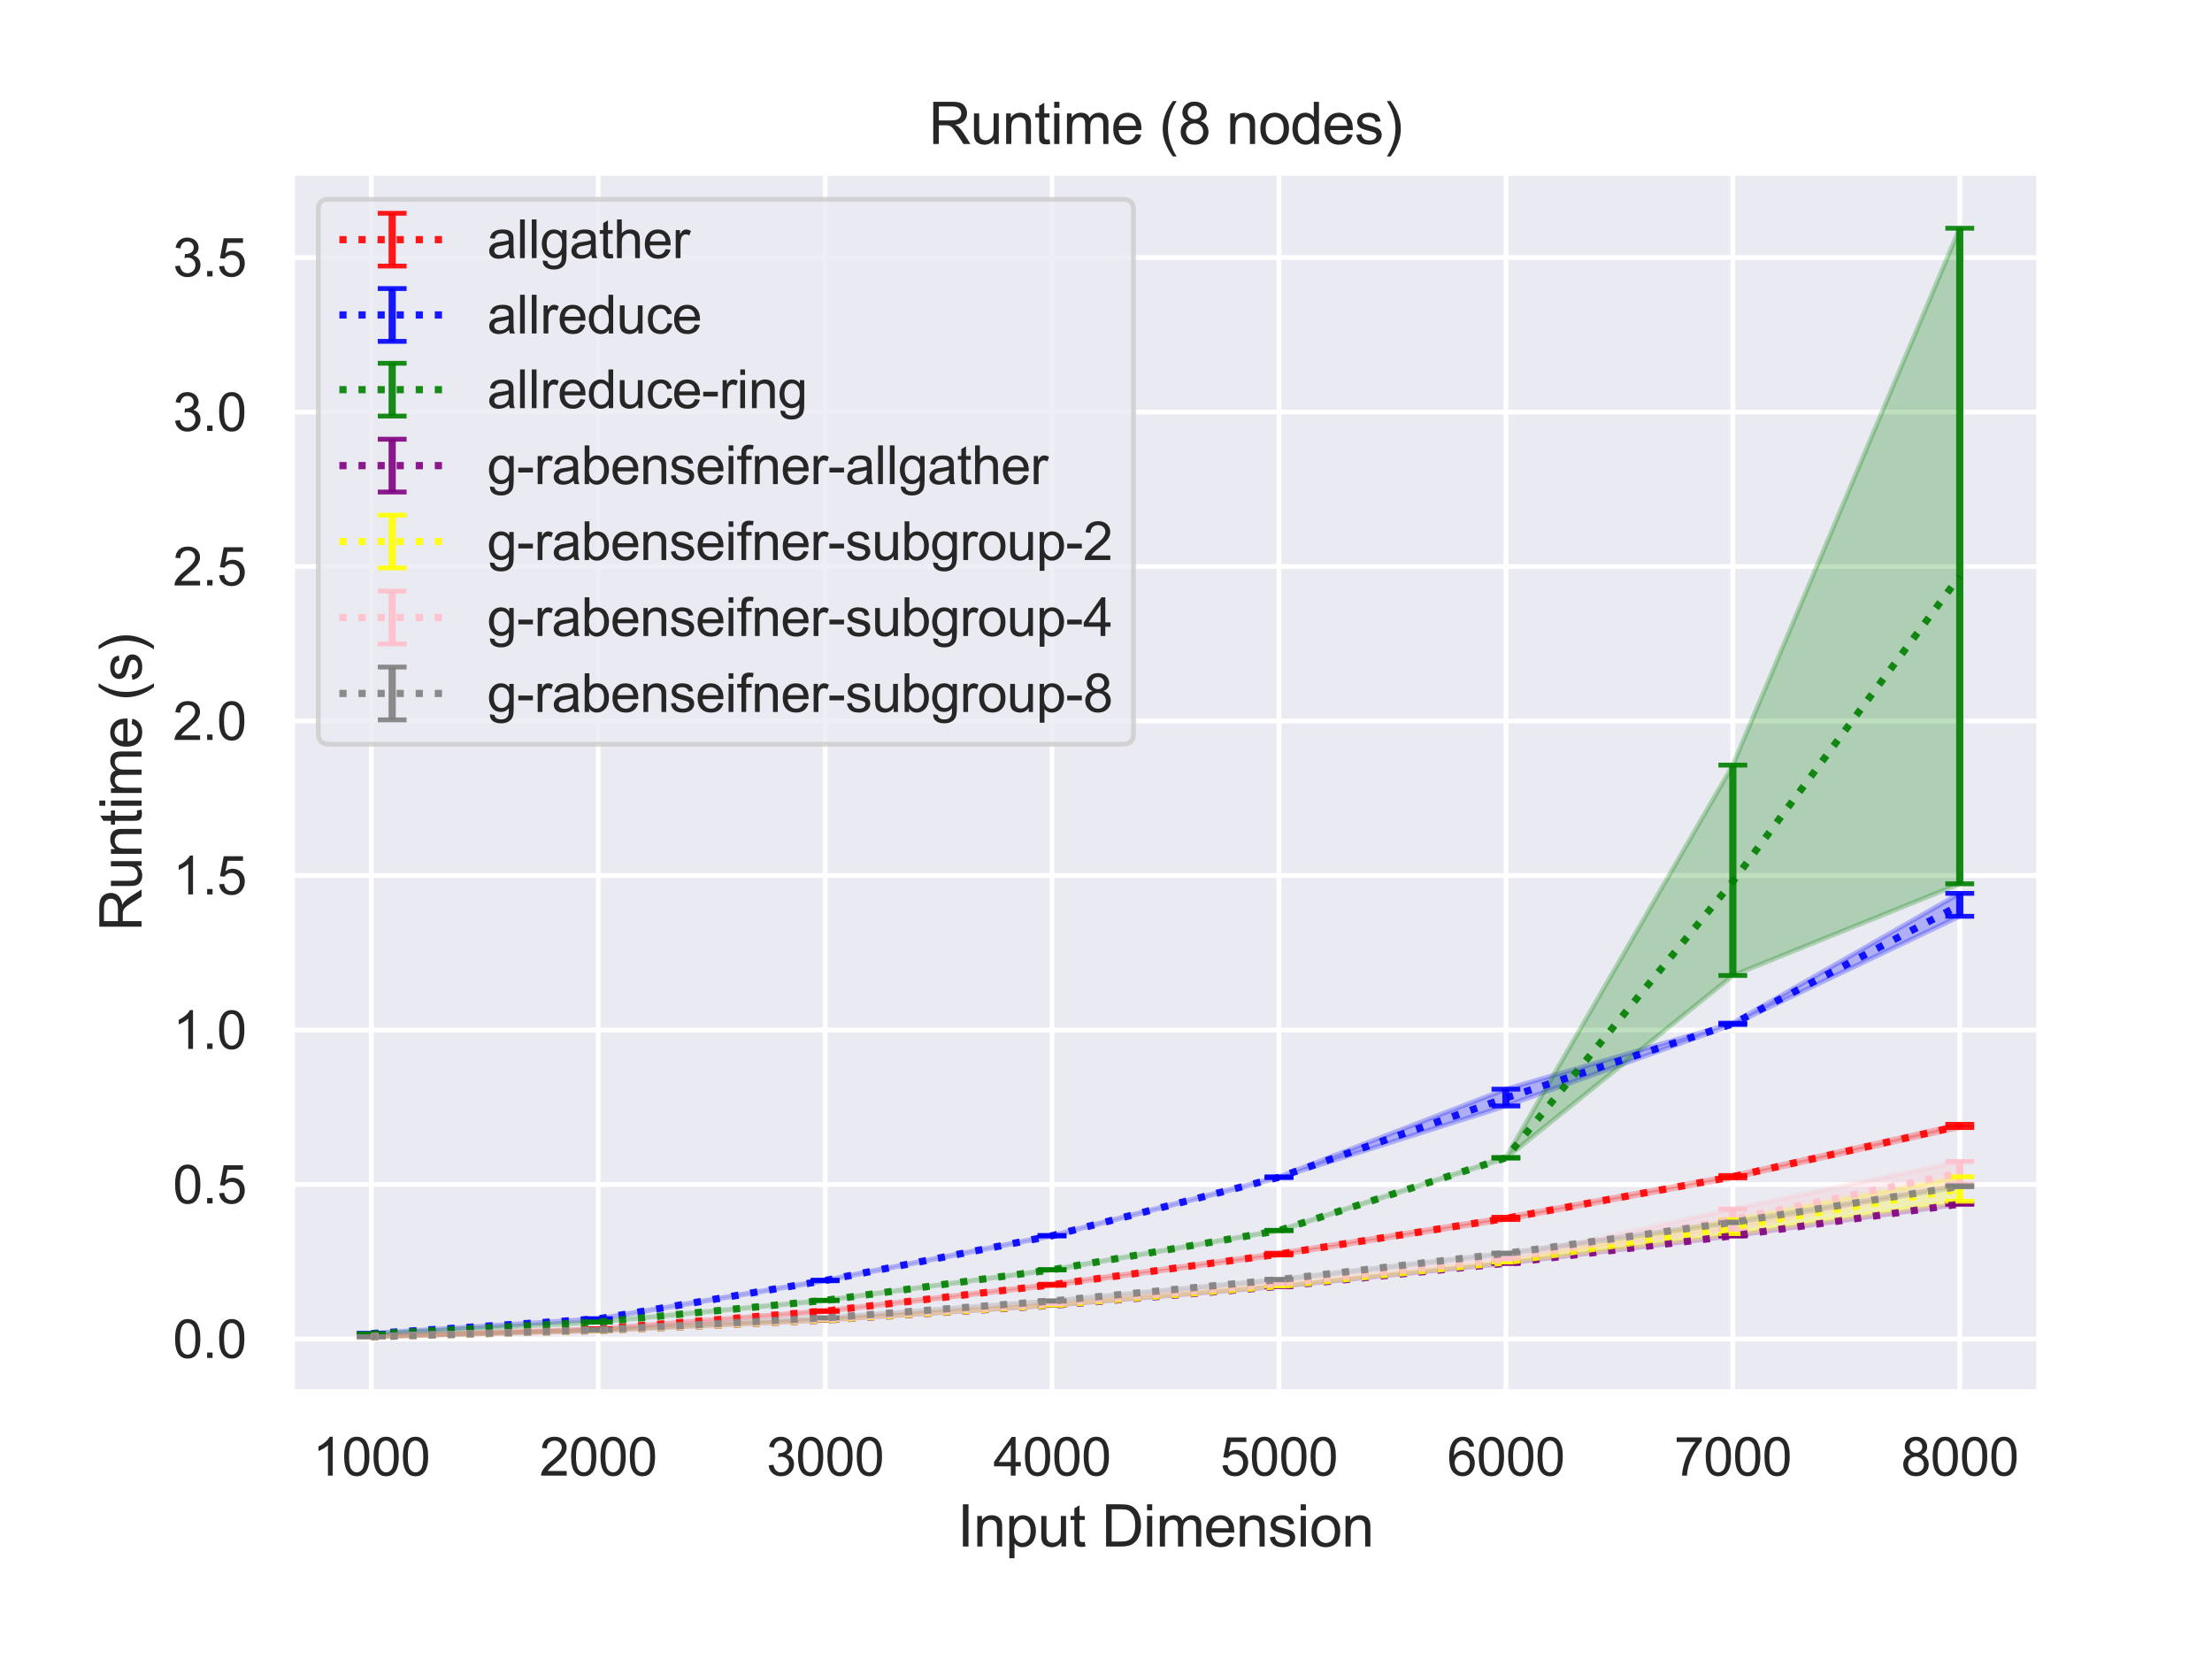 <?xml version="1.0" encoding="utf-8" standalone="no"?>
<!DOCTYPE svg PUBLIC "-//W3C//DTD SVG 1.1//EN"
  "http://www.w3.org/Graphics/SVG/1.1/DTD/svg11.dtd">
<svg height="345.6pt" version="1.1" viewBox="0 0 460.8 345.6" width="460.8pt" xmlns="http://www.w3.org/2000/svg" xmlns:xlink="http://www.w3.org/1999/xlink">
 <defs>
  <style type="text/css">*{stroke-linecap:butt;stroke-linejoin:round;}</style>
 </defs>
 <g id="figure_1">
  <g id="patch_1">
   <path d="M 0 345.6 
L 460.8 345.6 
L 460.8 0 
L 0 0 
z
" style="fill:#ffffff;"/>
  </g>
  <g id="axes_1">
   <g id="patch_2">
    <path d="M 60.8 290.02 
L 424.8 290.02 
L 424.8 36 
L 60.8 36 
z
" style="fill:#eaeaf2;"/>
   </g>
   <g id="matplotlib.axis_1">
    <g id="xtick_1">
     <g id="line2d_1">
      <path clip-path="url(#p7bef0f3b6f)" d="M 77.345 290.02 
L 77.345 36 
" style="fill:none;stroke:#ffffff;stroke-linecap:round;"/>
     </g>
     <g id="text_1">
      <!-- 1000 -->
      <g style="fill:#262626;" transform="translate(65.111 307.394)scale(0.11 -0.11)">
       <defs>
        <path d="M 2384 0 
L 1822 0 
L 1822 3584 
Q 1619 3391 1289 3197 
Q 959 3003 697 2906 
L 697 3450 
Q 1169 3672 1522 3987 
Q 1875 4303 2022 4600 
L 2384 4600 
L 2384 0 
z
" id="ArialMT-31" transform="scale(0.016)"/>
        <path d="M 266 2259 
Q 266 3072 433 3567 
Q 600 4063 929 4331 
Q 1259 4600 1759 4600 
Q 2128 4600 2406 4451 
Q 2684 4303 2865 4023 
Q 3047 3744 3150 3342 
Q 3253 2941 3253 2259 
Q 3253 1453 3087 958 
Q 2922 463 2592 192 
Q 2263 -78 1759 -78 
Q 1097 -78 719 397 
Q 266 969 266 2259 
z
M 844 2259 
Q 844 1131 1108 757 
Q 1372 384 1759 384 
Q 2147 384 2411 759 
Q 2675 1134 2675 2259 
Q 2675 3391 2411 3762 
Q 2147 4134 1753 4134 
Q 1366 4134 1134 3806 
Q 844 3388 844 2259 
z
" id="ArialMT-30" transform="scale(0.016)"/>
       </defs>
       <use xlink:href="#ArialMT-31"/>
       <use x="55.615" xlink:href="#ArialMT-30"/>
       <use x="111.23" xlink:href="#ArialMT-30"/>
       <use x="166.846" xlink:href="#ArialMT-30"/>
      </g>
     </g>
    </g>
    <g id="xtick_2">
     <g id="line2d_2">
      <path clip-path="url(#p7bef0f3b6f)" d="M 124.618 290.02 
L 124.618 36 
" style="fill:none;stroke:#ffffff;stroke-linecap:round;"/>
     </g>
     <g id="text_2">
      <!-- 2000 -->
      <g style="fill:#262626;" transform="translate(112.384 307.394)scale(0.11 -0.11)">
       <defs>
        <path d="M 3222 541 
L 3222 0 
L 194 0 
Q 188 203 259 391 
Q 375 700 629 1000 
Q 884 1300 1366 1694 
Q 2113 2306 2375 2664 
Q 2638 3022 2638 3341 
Q 2638 3675 2398 3904 
Q 2159 4134 1775 4134 
Q 1369 4134 1125 3890 
Q 881 3647 878 3216 
L 300 3275 
Q 359 3922 746 4261 
Q 1134 4600 1788 4600 
Q 2447 4600 2831 4234 
Q 3216 3869 3216 3328 
Q 3216 3053 3103 2787 
Q 2991 2522 2730 2228 
Q 2469 1934 1863 1422 
Q 1356 997 1212 845 
Q 1069 694 975 541 
L 3222 541 
z
" id="ArialMT-32" transform="scale(0.016)"/>
       </defs>
       <use xlink:href="#ArialMT-32"/>
       <use x="55.615" xlink:href="#ArialMT-30"/>
       <use x="111.23" xlink:href="#ArialMT-30"/>
       <use x="166.846" xlink:href="#ArialMT-30"/>
      </g>
     </g>
    </g>
    <g id="xtick_3">
     <g id="line2d_3">
      <path clip-path="url(#p7bef0f3b6f)" d="M 171.891 290.02 
L 171.891 36 
" style="fill:none;stroke:#ffffff;stroke-linecap:round;"/>
     </g>
     <g id="text_3">
      <!-- 3000 -->
      <g style="fill:#262626;" transform="translate(159.657 307.394)scale(0.11 -0.11)">
       <defs>
        <path d="M 269 1209 
L 831 1284 
Q 928 806 1161 595 
Q 1394 384 1728 384 
Q 2125 384 2398 659 
Q 2672 934 2672 1341 
Q 2672 1728 2419 1979 
Q 2166 2231 1775 2231 
Q 1616 2231 1378 2169 
L 1441 2663 
Q 1497 2656 1531 2656 
Q 1891 2656 2178 2843 
Q 2466 3031 2466 3422 
Q 2466 3731 2256 3934 
Q 2047 4138 1716 4138 
Q 1388 4138 1169 3931 
Q 950 3725 888 3313 
L 325 3413 
Q 428 3978 793 4289 
Q 1159 4600 1703 4600 
Q 2078 4600 2393 4439 
Q 2709 4278 2876 4000 
Q 3044 3722 3044 3409 
Q 3044 3113 2884 2869 
Q 2725 2625 2413 2481 
Q 2819 2388 3044 2092 
Q 3269 1797 3269 1353 
Q 3269 753 2831 336 
Q 2394 -81 1725 -81 
Q 1122 -81 723 278 
Q 325 638 269 1209 
z
" id="ArialMT-33" transform="scale(0.016)"/>
       </defs>
       <use xlink:href="#ArialMT-33"/>
       <use x="55.615" xlink:href="#ArialMT-30"/>
       <use x="111.23" xlink:href="#ArialMT-30"/>
       <use x="166.846" xlink:href="#ArialMT-30"/>
      </g>
     </g>
    </g>
    <g id="xtick_4">
     <g id="line2d_4">
      <path clip-path="url(#p7bef0f3b6f)" d="M 219.164 290.02 
L 219.164 36 
" style="fill:none;stroke:#ffffff;stroke-linecap:round;"/>
     </g>
     <g id="text_4">
      <!-- 4000 -->
      <g style="fill:#262626;" transform="translate(206.93 307.394)scale(0.11 -0.11)">
       <defs>
        <path d="M 2069 0 
L 2069 1097 
L 81 1097 
L 81 1613 
L 2172 4581 
L 2631 4581 
L 2631 1613 
L 3250 1613 
L 3250 1097 
L 2631 1097 
L 2631 0 
L 2069 0 
z
M 2069 1613 
L 2069 3678 
L 634 1613 
L 2069 1613 
z
" id="ArialMT-34" transform="scale(0.016)"/>
       </defs>
       <use xlink:href="#ArialMT-34"/>
       <use x="55.615" xlink:href="#ArialMT-30"/>
       <use x="111.23" xlink:href="#ArialMT-30"/>
       <use x="166.846" xlink:href="#ArialMT-30"/>
      </g>
     </g>
    </g>
    <g id="xtick_5">
     <g id="line2d_5">
      <path clip-path="url(#p7bef0f3b6f)" d="M 266.436 290.02 
L 266.436 36 
" style="fill:none;stroke:#ffffff;stroke-linecap:round;"/>
     </g>
     <g id="text_5">
      <!-- 5000 -->
      <g style="fill:#262626;" transform="translate(254.202 307.394)scale(0.11 -0.11)">
       <defs>
        <path d="M 266 1200 
L 856 1250 
Q 922 819 1161 601 
Q 1400 384 1738 384 
Q 2144 384 2425 690 
Q 2706 997 2706 1503 
Q 2706 1984 2436 2262 
Q 2166 2541 1728 2541 
Q 1456 2541 1237 2417 
Q 1019 2294 894 2097 
L 366 2166 
L 809 4519 
L 3088 4519 
L 3088 3981 
L 1259 3981 
L 1013 2750 
Q 1425 3038 1878 3038 
Q 2478 3038 2890 2622 
Q 3303 2206 3303 1553 
Q 3303 931 2941 478 
Q 2500 -78 1738 -78 
Q 1113 -78 717 272 
Q 322 622 266 1200 
z
" id="ArialMT-35" transform="scale(0.016)"/>
       </defs>
       <use xlink:href="#ArialMT-35"/>
       <use x="55.615" xlink:href="#ArialMT-30"/>
       <use x="111.23" xlink:href="#ArialMT-30"/>
       <use x="166.846" xlink:href="#ArialMT-30"/>
      </g>
     </g>
    </g>
    <g id="xtick_6">
     <g id="line2d_6">
      <path clip-path="url(#p7bef0f3b6f)" d="M 313.709 290.02 
L 313.709 36 
" style="fill:none;stroke:#ffffff;stroke-linecap:round;"/>
     </g>
     <g id="text_6">
      <!-- 6000 -->
      <g style="fill:#262626;" transform="translate(301.475 307.394)scale(0.11 -0.11)">
       <defs>
        <path d="M 3184 3459 
L 2625 3416 
Q 2550 3747 2413 3897 
Q 2184 4138 1850 4138 
Q 1581 4138 1378 3988 
Q 1113 3794 959 3422 
Q 806 3050 800 2363 
Q 1003 2672 1297 2822 
Q 1591 2972 1913 2972 
Q 2475 2972 2870 2558 
Q 3266 2144 3266 1488 
Q 3266 1056 3080 686 
Q 2894 316 2569 119 
Q 2244 -78 1831 -78 
Q 1128 -78 684 439 
Q 241 956 241 2144 
Q 241 3472 731 4075 
Q 1159 4600 1884 4600 
Q 2425 4600 2770 4297 
Q 3116 3994 3184 3459 
z
M 888 1484 
Q 888 1194 1011 928 
Q 1134 663 1356 523 
Q 1578 384 1822 384 
Q 2178 384 2434 671 
Q 2691 959 2691 1453 
Q 2691 1928 2437 2201 
Q 2184 2475 1800 2475 
Q 1419 2475 1153 2201 
Q 888 1928 888 1484 
z
" id="ArialMT-36" transform="scale(0.016)"/>
       </defs>
       <use xlink:href="#ArialMT-36"/>
       <use x="55.615" xlink:href="#ArialMT-30"/>
       <use x="111.23" xlink:href="#ArialMT-30"/>
       <use x="166.846" xlink:href="#ArialMT-30"/>
      </g>
     </g>
    </g>
    <g id="xtick_7">
     <g id="line2d_7">
      <path clip-path="url(#p7bef0f3b6f)" d="M 360.982 290.02 
L 360.982 36 
" style="fill:none;stroke:#ffffff;stroke-linecap:round;"/>
     </g>
     <g id="text_7">
      <!-- 7000 -->
      <g style="fill:#262626;" transform="translate(348.748 307.394)scale(0.11 -0.11)">
       <defs>
        <path d="M 303 3981 
L 303 4522 
L 3269 4522 
L 3269 4084 
Q 2831 3619 2401 2847 
Q 1972 2075 1738 1259 
Q 1569 684 1522 0 
L 944 0 
Q 953 541 1156 1306 
Q 1359 2072 1739 2783 
Q 2119 3494 2547 3981 
L 303 3981 
z
" id="ArialMT-37" transform="scale(0.016)"/>
       </defs>
       <use xlink:href="#ArialMT-37"/>
       <use x="55.615" xlink:href="#ArialMT-30"/>
       <use x="111.23" xlink:href="#ArialMT-30"/>
       <use x="166.846" xlink:href="#ArialMT-30"/>
      </g>
     </g>
    </g>
    <g id="xtick_8">
     <g id="line2d_8">
      <path clip-path="url(#p7bef0f3b6f)" d="M 408.255 290.02 
L 408.255 36 
" style="fill:none;stroke:#ffffff;stroke-linecap:round;"/>
     </g>
     <g id="text_8">
      <!-- 8000 -->
      <g style="fill:#262626;" transform="translate(396.02 307.394)scale(0.11 -0.11)">
       <defs>
        <path d="M 1131 2484 
Q 781 2613 612 2850 
Q 444 3088 444 3419 
Q 444 3919 803 4259 
Q 1163 4600 1759 4600 
Q 2359 4600 2725 4251 
Q 3091 3903 3091 3403 
Q 3091 3084 2923 2848 
Q 2756 2613 2416 2484 
Q 2838 2347 3058 2040 
Q 3278 1734 3278 1309 
Q 3278 722 2862 322 
Q 2447 -78 1769 -78 
Q 1091 -78 675 323 
Q 259 725 259 1325 
Q 259 1772 486 2073 
Q 713 2375 1131 2484 
z
M 1019 3438 
Q 1019 3113 1228 2906 
Q 1438 2700 1772 2700 
Q 2097 2700 2305 2904 
Q 2513 3109 2513 3406 
Q 2513 3716 2298 3927 
Q 2084 4138 1766 4138 
Q 1444 4138 1231 3931 
Q 1019 3725 1019 3438 
z
M 838 1322 
Q 838 1081 952 856 
Q 1066 631 1291 507 
Q 1516 384 1775 384 
Q 2178 384 2440 643 
Q 2703 903 2703 1303 
Q 2703 1709 2433 1975 
Q 2163 2241 1756 2241 
Q 1359 2241 1098 1978 
Q 838 1716 838 1322 
z
" id="ArialMT-38" transform="scale(0.016)"/>
       </defs>
       <use xlink:href="#ArialMT-38"/>
       <use x="55.615" xlink:href="#ArialMT-30"/>
       <use x="111.23" xlink:href="#ArialMT-30"/>
       <use x="166.846" xlink:href="#ArialMT-30"/>
      </g>
     </g>
    </g>
    <g id="text_9">
     <!-- Input Dimension -->
     <g style="fill:#262626;" transform="translate(199.446 322.169)scale(0.12 -0.12)">
      <defs>
       <path d="M 597 0 
L 597 4581 
L 1203 4581 
L 1203 0 
L 597 0 
z
" id="ArialMT-49" transform="scale(0.016)"/>
       <path d="M 422 0 
L 422 3319 
L 928 3319 
L 928 2847 
Q 1294 3394 1984 3394 
Q 2284 3394 2536 3286 
Q 2788 3178 2913 3003 
Q 3038 2828 3088 2588 
Q 3119 2431 3119 2041 
L 3119 0 
L 2556 0 
L 2556 2019 
Q 2556 2363 2490 2533 
Q 2425 2703 2258 2804 
Q 2091 2906 1866 2906 
Q 1506 2906 1245 2678 
Q 984 2450 984 1813 
L 984 0 
L 422 0 
z
" id="ArialMT-6e" transform="scale(0.016)"/>
       <path d="M 422 -1272 
L 422 3319 
L 934 3319 
L 934 2888 
Q 1116 3141 1344 3267 
Q 1572 3394 1897 3394 
Q 2322 3394 2647 3175 
Q 2972 2956 3137 2557 
Q 3303 2159 3303 1684 
Q 3303 1175 3120 767 
Q 2938 359 2589 142 
Q 2241 -75 1856 -75 
Q 1575 -75 1351 44 
Q 1128 163 984 344 
L 984 -1272 
L 422 -1272 
z
M 931 1641 
Q 931 1000 1190 694 
Q 1450 388 1819 388 
Q 2194 388 2461 705 
Q 2728 1022 2728 1688 
Q 2728 2322 2467 2637 
Q 2206 2953 1844 2953 
Q 1484 2953 1207 2617 
Q 931 2281 931 1641 
z
" id="ArialMT-70" transform="scale(0.016)"/>
       <path d="M 2597 0 
L 2597 488 
Q 2209 -75 1544 -75 
Q 1250 -75 995 37 
Q 741 150 617 320 
Q 494 491 444 738 
Q 409 903 409 1263 
L 409 3319 
L 972 3319 
L 972 1478 
Q 972 1038 1006 884 
Q 1059 663 1231 536 
Q 1403 409 1656 409 
Q 1909 409 2131 539 
Q 2353 669 2445 892 
Q 2538 1116 2538 1541 
L 2538 3319 
L 3100 3319 
L 3100 0 
L 2597 0 
z
" id="ArialMT-75" transform="scale(0.016)"/>
       <path d="M 1650 503 
L 1731 6 
Q 1494 -44 1306 -44 
Q 1000 -44 831 53 
Q 663 150 594 308 
Q 525 466 525 972 
L 525 2881 
L 113 2881 
L 113 3319 
L 525 3319 
L 525 4141 
L 1084 4478 
L 1084 3319 
L 1650 3319 
L 1650 2881 
L 1084 2881 
L 1084 941 
Q 1084 700 1114 631 
Q 1144 563 1211 522 
Q 1278 481 1403 481 
Q 1497 481 1650 503 
z
" id="ArialMT-74" transform="scale(0.016)"/>
       <path id="ArialMT-20" transform="scale(0.016)"/>
       <path d="M 494 0 
L 494 4581 
L 2072 4581 
Q 2606 4581 2888 4516 
Q 3281 4425 3559 4188 
Q 3922 3881 4101 3404 
Q 4281 2928 4281 2316 
Q 4281 1794 4159 1391 
Q 4038 988 3847 723 
Q 3656 459 3429 307 
Q 3203 156 2883 78 
Q 2563 0 2147 0 
L 494 0 
z
M 1100 541 
L 2078 541 
Q 2531 541 2789 625 
Q 3047 709 3200 863 
Q 3416 1078 3536 1442 
Q 3656 1806 3656 2325 
Q 3656 3044 3420 3430 
Q 3184 3816 2847 3947 
Q 2603 4041 2063 4041 
L 1100 4041 
L 1100 541 
z
" id="ArialMT-44" transform="scale(0.016)"/>
       <path d="M 425 3934 
L 425 4581 
L 988 4581 
L 988 3934 
L 425 3934 
z
M 425 0 
L 425 3319 
L 988 3319 
L 988 0 
L 425 0 
z
" id="ArialMT-69" transform="scale(0.016)"/>
       <path d="M 422 0 
L 422 3319 
L 925 3319 
L 925 2853 
Q 1081 3097 1340 3245 
Q 1600 3394 1931 3394 
Q 2300 3394 2536 3241 
Q 2772 3088 2869 2813 
Q 3263 3394 3894 3394 
Q 4388 3394 4653 3120 
Q 4919 2847 4919 2278 
L 4919 0 
L 4359 0 
L 4359 2091 
Q 4359 2428 4304 2576 
Q 4250 2725 4106 2815 
Q 3963 2906 3769 2906 
Q 3419 2906 3187 2673 
Q 2956 2441 2956 1928 
L 2956 0 
L 2394 0 
L 2394 2156 
Q 2394 2531 2256 2718 
Q 2119 2906 1806 2906 
Q 1569 2906 1367 2781 
Q 1166 2656 1075 2415 
Q 984 2175 984 1722 
L 984 0 
L 422 0 
z
" id="ArialMT-6d" transform="scale(0.016)"/>
       <path d="M 2694 1069 
L 3275 997 
Q 3138 488 2766 206 
Q 2394 -75 1816 -75 
Q 1088 -75 661 373 
Q 234 822 234 1631 
Q 234 2469 665 2931 
Q 1097 3394 1784 3394 
Q 2450 3394 2872 2941 
Q 3294 2488 3294 1666 
Q 3294 1616 3291 1516 
L 816 1516 
Q 847 969 1125 678 
Q 1403 388 1819 388 
Q 2128 388 2347 550 
Q 2566 713 2694 1069 
z
M 847 1978 
L 2700 1978 
Q 2663 2397 2488 2606 
Q 2219 2931 1791 2931 
Q 1403 2931 1139 2672 
Q 875 2413 847 1978 
z
" id="ArialMT-65" transform="scale(0.016)"/>
       <path d="M 197 991 
L 753 1078 
Q 800 744 1014 566 
Q 1228 388 1613 388 
Q 2000 388 2187 545 
Q 2375 703 2375 916 
Q 2375 1106 2209 1216 
Q 2094 1291 1634 1406 
Q 1016 1563 777 1677 
Q 538 1791 414 1992 
Q 291 2194 291 2438 
Q 291 2659 392 2848 
Q 494 3038 669 3163 
Q 800 3259 1026 3326 
Q 1253 3394 1513 3394 
Q 1903 3394 2198 3281 
Q 2494 3169 2634 2976 
Q 2775 2784 2828 2463 
L 2278 2388 
Q 2241 2644 2061 2787 
Q 1881 2931 1553 2931 
Q 1166 2931 1000 2803 
Q 834 2675 834 2503 
Q 834 2394 903 2306 
Q 972 2216 1119 2156 
Q 1203 2125 1616 2013 
Q 2213 1853 2448 1751 
Q 2684 1650 2818 1456 
Q 2953 1263 2953 975 
Q 2953 694 2789 445 
Q 2625 197 2315 61 
Q 2006 -75 1616 -75 
Q 969 -75 630 194 
Q 291 463 197 991 
z
" id="ArialMT-73" transform="scale(0.016)"/>
       <path d="M 213 1659 
Q 213 2581 725 3025 
Q 1153 3394 1769 3394 
Q 2453 3394 2887 2945 
Q 3322 2497 3322 1706 
Q 3322 1066 3130 698 
Q 2938 331 2570 128 
Q 2203 -75 1769 -75 
Q 1072 -75 642 372 
Q 213 819 213 1659 
z
M 791 1659 
Q 791 1022 1069 705 
Q 1347 388 1769 388 
Q 2188 388 2466 706 
Q 2744 1025 2744 1678 
Q 2744 2294 2464 2611 
Q 2184 2928 1769 2928 
Q 1347 2928 1069 2612 
Q 791 2297 791 1659 
z
" id="ArialMT-6f" transform="scale(0.016)"/>
      </defs>
      <use xlink:href="#ArialMT-49"/>
      <use x="27.783" xlink:href="#ArialMT-6e"/>
      <use x="83.398" xlink:href="#ArialMT-70"/>
      <use x="139.014" xlink:href="#ArialMT-75"/>
      <use x="194.629" xlink:href="#ArialMT-74"/>
      <use x="222.412" xlink:href="#ArialMT-20"/>
      <use x="250.195" xlink:href="#ArialMT-44"/>
      <use x="322.412" xlink:href="#ArialMT-69"/>
      <use x="344.629" xlink:href="#ArialMT-6d"/>
      <use x="427.93" xlink:href="#ArialMT-65"/>
      <use x="483.545" xlink:href="#ArialMT-6e"/>
      <use x="539.16" xlink:href="#ArialMT-73"/>
      <use x="589.16" xlink:href="#ArialMT-69"/>
      <use x="611.377" xlink:href="#ArialMT-6f"/>
      <use x="666.992" xlink:href="#ArialMT-6e"/>
     </g>
    </g>
   </g>
   <g id="matplotlib.axis_2">
    <g id="ytick_1">
     <g id="line2d_9">
      <path clip-path="url(#p7bef0f3b6f)" d="M 60.8 278.942 
L 424.8 278.942 
" style="fill:none;stroke:#ffffff;stroke-linecap:round;"/>
     </g>
     <g id="text_10">
      <!-- 0.0 -->
      <g style="fill:#262626;" transform="translate(36.01 282.879)scale(0.11 -0.11)">
       <defs>
        <path d="M 581 0 
L 581 641 
L 1222 641 
L 1222 0 
L 581 0 
z
" id="ArialMT-2e" transform="scale(0.016)"/>
       </defs>
       <use xlink:href="#ArialMT-30"/>
       <use x="55.615" xlink:href="#ArialMT-2e"/>
       <use x="83.398" xlink:href="#ArialMT-30"/>
      </g>
     </g>
    </g>
    <g id="ytick_2">
     <g id="line2d_10">
      <path clip-path="url(#p7bef0f3b6f)" d="M 60.8 246.758 
L 424.8 246.758 
" style="fill:none;stroke:#ffffff;stroke-linecap:round;"/>
     </g>
     <g id="text_11">
      <!-- 0.5 -->
      <g style="fill:#262626;" transform="translate(36.01 250.695)scale(0.11 -0.11)">
       <use xlink:href="#ArialMT-30"/>
       <use x="55.615" xlink:href="#ArialMT-2e"/>
       <use x="83.398" xlink:href="#ArialMT-35"/>
      </g>
     </g>
    </g>
    <g id="ytick_3">
     <g id="line2d_11">
      <path clip-path="url(#p7bef0f3b6f)" d="M 60.8 214.574 
L 424.8 214.574 
" style="fill:none;stroke:#ffffff;stroke-linecap:round;"/>
     </g>
     <g id="text_12">
      <!-- 1.0 -->
      <g style="fill:#262626;" transform="translate(36.01 218.51)scale(0.11 -0.11)">
       <use xlink:href="#ArialMT-31"/>
       <use x="55.615" xlink:href="#ArialMT-2e"/>
       <use x="83.398" xlink:href="#ArialMT-30"/>
      </g>
     </g>
    </g>
    <g id="ytick_4">
     <g id="line2d_12">
      <path clip-path="url(#p7bef0f3b6f)" d="M 60.8 182.39 
L 424.8 182.39 
" style="fill:none;stroke:#ffffff;stroke-linecap:round;"/>
     </g>
     <g id="text_13">
      <!-- 1.5 -->
      <g style="fill:#262626;" transform="translate(36.01 186.326)scale(0.11 -0.11)">
       <use xlink:href="#ArialMT-31"/>
       <use x="55.615" xlink:href="#ArialMT-2e"/>
       <use x="83.398" xlink:href="#ArialMT-35"/>
      </g>
     </g>
    </g>
    <g id="ytick_5">
     <g id="line2d_13">
      <path clip-path="url(#p7bef0f3b6f)" d="M 60.8 150.205 
L 424.8 150.205 
" style="fill:none;stroke:#ffffff;stroke-linecap:round;"/>
     </g>
     <g id="text_14">
      <!-- 2.0 -->
      <g style="fill:#262626;" transform="translate(36.01 154.142)scale(0.11 -0.11)">
       <use xlink:href="#ArialMT-32"/>
       <use x="55.615" xlink:href="#ArialMT-2e"/>
       <use x="83.398" xlink:href="#ArialMT-30"/>
      </g>
     </g>
    </g>
    <g id="ytick_6">
     <g id="line2d_14">
      <path clip-path="url(#p7bef0f3b6f)" d="M 60.8 118.021 
L 424.8 118.021 
" style="fill:none;stroke:#ffffff;stroke-linecap:round;"/>
     </g>
     <g id="text_15">
      <!-- 2.5 -->
      <g style="fill:#262626;" transform="translate(36.01 121.958)scale(0.11 -0.11)">
       <use xlink:href="#ArialMT-32"/>
       <use x="55.615" xlink:href="#ArialMT-2e"/>
       <use x="83.398" xlink:href="#ArialMT-35"/>
      </g>
     </g>
    </g>
    <g id="ytick_7">
     <g id="line2d_15">
      <path clip-path="url(#p7bef0f3b6f)" d="M 60.8 85.837 
L 424.8 85.837 
" style="fill:none;stroke:#ffffff;stroke-linecap:round;"/>
     </g>
     <g id="text_16">
      <!-- 3.0 -->
      <g style="fill:#262626;" transform="translate(36.01 89.774)scale(0.11 -0.11)">
       <use xlink:href="#ArialMT-33"/>
       <use x="55.615" xlink:href="#ArialMT-2e"/>
       <use x="83.398" xlink:href="#ArialMT-30"/>
      </g>
     </g>
    </g>
    <g id="ytick_8">
     <g id="line2d_16">
      <path clip-path="url(#p7bef0f3b6f)" d="M 60.8 53.653 
L 424.8 53.653 
" style="fill:none;stroke:#ffffff;stroke-linecap:round;"/>
     </g>
     <g id="text_17">
      <!-- 3.5 -->
      <g style="fill:#262626;" transform="translate(36.01 57.59)scale(0.11 -0.11)">
       <use xlink:href="#ArialMT-33"/>
       <use x="55.615" xlink:href="#ArialMT-2e"/>
       <use x="83.398" xlink:href="#ArialMT-35"/>
      </g>
     </g>
    </g>
    <g id="text_18">
     <!-- Runtime (s) -->
     <g style="fill:#262626;" transform="translate(29.484 194.013)rotate(-90)scale(0.12 -0.12)">
      <defs>
       <path d="M 503 0 
L 503 4581 
L 2534 4581 
Q 3147 4581 3465 4457 
Q 3784 4334 3975 4021 
Q 4166 3709 4166 3331 
Q 4166 2844 3850 2509 
Q 3534 2175 2875 2084 
Q 3116 1969 3241 1856 
Q 3506 1613 3744 1247 
L 4541 0 
L 3778 0 
L 3172 953 
Q 2906 1366 2734 1584 
Q 2563 1803 2427 1890 
Q 2291 1978 2150 2013 
Q 2047 2034 1813 2034 
L 1109 2034 
L 1109 0 
L 503 0 
z
M 1109 2559 
L 2413 2559 
Q 2828 2559 3062 2645 
Q 3297 2731 3419 2920 
Q 3541 3109 3541 3331 
Q 3541 3656 3305 3865 
Q 3069 4075 2559 4075 
L 1109 4075 
L 1109 2559 
z
" id="ArialMT-52" transform="scale(0.016)"/>
       <path d="M 1497 -1347 
Q 1031 -759 709 28 
Q 388 816 388 1659 
Q 388 2403 628 3084 
Q 909 3875 1497 4659 
L 1900 4659 
Q 1522 4009 1400 3731 
Q 1209 3300 1100 2831 
Q 966 2247 966 1656 
Q 966 153 1900 -1347 
L 1497 -1347 
z
" id="ArialMT-28" transform="scale(0.016)"/>
       <path d="M 791 -1347 
L 388 -1347 
Q 1322 153 1322 1656 
Q 1322 2244 1188 2822 
Q 1081 3291 891 3722 
Q 769 4003 388 4659 
L 791 4659 
Q 1378 3875 1659 3084 
Q 1900 2403 1900 1659 
Q 1900 816 1576 28 
Q 1253 -759 791 -1347 
z
" id="ArialMT-29" transform="scale(0.016)"/>
      </defs>
      <use xlink:href="#ArialMT-52"/>
      <use x="72.217" xlink:href="#ArialMT-75"/>
      <use x="127.832" xlink:href="#ArialMT-6e"/>
      <use x="183.447" xlink:href="#ArialMT-74"/>
      <use x="211.23" xlink:href="#ArialMT-69"/>
      <use x="233.447" xlink:href="#ArialMT-6d"/>
      <use x="316.748" xlink:href="#ArialMT-65"/>
      <use x="372.363" xlink:href="#ArialMT-20"/>
      <use x="400.146" xlink:href="#ArialMT-28"/>
      <use x="433.447" xlink:href="#ArialMT-73"/>
      <use x="483.447" xlink:href="#ArialMT-29"/>
     </g>
    </g>
   </g>
   <g id="PolyCollection_1">
    <defs>
     <path d="M 77.345 -67.178 
L 77.345 -67.174 
L 124.618 -68.751 
L 171.891 -72.393 
L 219.164 -77.849 
L 266.436 -84.166 
L 313.709 -91.552 
L 360.982 -100.225 
L 408.255 -110.713 
L 408.255 -111.387 
L 408.255 -111.387 
L 360.982 -100.722 
L 313.709 -92.031 
L 266.436 -84.527 
L 219.164 -78.073 
L 171.891 -72.544 
L 124.618 -68.77 
L 77.345 -67.178 
z
" id="m85641050eb" style="stroke:#ff0000;stroke-opacity:0.25;"/>
    </defs>
    <g clip-path="url(#p7bef0f3b6f)">
     <use style="fill:#ff0000;fill-opacity:0.25;stroke:#ff0000;stroke-opacity:0.25;" x="0" xlink:href="#m85641050eb" y="345.6"/>
    </g>
   </g>
   <g id="PolyCollection_2">
    <defs>
     <path d="M 77.345 -67.835 
L 77.345 -67.763 
L 124.618 -70.823 
L 171.891 -78.795 
L 219.164 -88.129 
L 266.436 -100.272 
L 313.709 -115.214 
L 360.982 -132.175 
L 408.255 -154.726 
L 408.255 -159.493 
L 408.255 -159.493 
L 360.982 -132.459 
L 313.709 -118.704 
L 266.436 -100.444 
L 219.164 -88.227 
L 171.891 -78.919 
L 124.618 -70.891 
L 77.345 -67.835 
z
" id="m84b9ac8b4c" style="stroke:#0000ff;stroke-opacity:0.25;"/>
    </defs>
    <g clip-path="url(#p7bef0f3b6f)">
     <use style="fill:#0000ff;fill-opacity:0.25;stroke:#0000ff;stroke-opacity:0.25;" x="0" xlink:href="#m84b9ac8b4c" y="345.6"/>
    </g>
   </g>
   <g id="PolyCollection_3">
    <defs>
     <path d="M 77.345 -67.734 
L 77.345 -67.662 
L 124.618 -70.184 
L 171.891 -74.679 
L 219.164 -81.059 
L 266.436 -89.232 
L 313.709 -104.33 
L 360.982 -142.39 
L 408.255 -161.488 
L 408.255 -298.054 
L 408.255 -298.054 
L 360.982 -186.212 
L 313.709 -104.473 
L 266.436 -89.303 
L 219.164 -81.108 
L 171.891 -74.735 
L 124.618 -70.219 
L 77.345 -67.734 
z
" id="m491eab61f5" style="stroke:#008000;stroke-opacity:0.25;"/>
    </defs>
    <g clip-path="url(#p7bef0f3b6f)">
     <use style="fill:#008000;fill-opacity:0.25;stroke:#008000;stroke-opacity:0.25;" x="0" xlink:href="#m491eab61f5" y="345.6"/>
    </g>
   </g>
   <g id="PolyCollection_4">
    <defs>
     <path d="M 77.345 -67.144 
L 77.345 -67.131 
L 124.618 -68.43 
L 171.891 -70.613 
L 219.164 -73.672 
L 266.436 -77.612 
L 313.709 -82.431 
L 360.982 -88.146 
L 408.255 -94.756 
L 408.255 -94.78 
L 408.255 -94.78 
L 360.982 -88.166 
L 313.709 -82.445 
L 266.436 -77.623 
L 219.164 -73.679 
L 171.891 -70.616 
L 124.618 -68.432 
L 77.345 -67.144 
z
" id="mf09dc40cfa" style="stroke:#800080;stroke-opacity:0.25;"/>
    </defs>
    <g clip-path="url(#p7bef0f3b6f)">
     <use style="fill:#800080;fill-opacity:0.25;stroke:#800080;stroke-opacity:0.25;" x="0" xlink:href="#mf09dc40cfa" y="345.6"/>
    </g>
   </g>
   <g id="PolyCollection_5">
    <defs>
     <path d="M 77.345 -67.137 
L 77.345 -67.126 
L 124.618 -68.445 
L 171.891 -70.663 
L 219.164 -73.768 
L 266.436 -77.768 
L 313.709 -82.723 
L 360.982 -88.604 
L 408.255 -95.366 
L 408.255 -100.448 
L 408.255 -100.448 
L 360.982 -91.504 
L 313.709 -82.752 
L 266.436 -77.79 
L 219.164 -73.783 
L 171.891 -70.671 
L 124.618 -68.448 
L 77.345 -67.137 
z
" id="m933589817f" style="stroke:#ffff00;stroke-opacity:0.25;"/>
    </defs>
    <g clip-path="url(#p7bef0f3b6f)">
     <use style="fill:#ffff00;fill-opacity:0.25;stroke:#ffff00;stroke-opacity:0.25;" x="0" xlink:href="#m933589817f" y="345.6"/>
    </g>
   </g>
   <g id="PolyCollection_6">
    <defs>
     <path d="M 77.345 -67.133 
L 77.345 -67.131 
L 124.618 -68.498 
L 171.891 -70.815 
L 219.164 -74.054 
L 266.436 -78.219 
L 313.709 -83.334 
L 360.982 -89.517 
L 408.255 -98.922 
L 408.255 -103.655 
L 408.255 -103.655 
L 360.982 -93.743 
L 313.709 -83.389 
L 266.436 -78.258 
L 219.164 -74.081 
L 171.891 -70.83 
L 124.618 -68.505 
L 77.345 -67.133 
z
" id="mb45cbc77cb" style="stroke:#ffc0cb;stroke-opacity:0.25;"/>
    </defs>
    <g clip-path="url(#p7bef0f3b6f)">
     <use style="fill:#ffc0cb;fill-opacity:0.25;stroke:#ffc0cb;stroke-opacity:0.25;" x="0" xlink:href="#mb45cbc77cb" y="345.6"/>
    </g>
   </g>
   <g id="PolyCollection_7">
    <defs>
     <path d="M 77.345 -67.138 
L 77.345 -67.134 
L 124.618 -68.56 
L 171.891 -71.047 
L 219.164 -74.547 
L 266.436 -78.994 
L 313.709 -84.444 
L 360.982 -90.888 
L 408.255 -98.372 
L 408.255 -98.577 
L 408.255 -98.577 
L 360.982 -91.039 
L 313.709 -84.557 
L 266.436 -79.077 
L 219.164 -74.601 
L 171.891 -71.083 
L 124.618 -68.573 
L 77.345 -67.138 
z
" id="ma7e50ee7e9" style="stroke:#808080;stroke-opacity:0.25;"/>
    </defs>
    <g clip-path="url(#p7bef0f3b6f)">
     <use style="fill:#808080;fill-opacity:0.25;stroke:#808080;stroke-opacity:0.25;" x="0" xlink:href="#ma7e50ee7e9" y="345.6"/>
    </g>
   </g>
   <g id="LineCollection_1">
    <path clip-path="url(#p7bef0f3b6f)" d="M 77.345 278.426 
L 77.345 278.422 
" style="fill:none;stroke:#ff0000;stroke-opacity:0.9;stroke-width:1.5;"/>
    <path clip-path="url(#p7bef0f3b6f)" d="M 124.618 276.849 
L 124.618 276.83 
" style="fill:none;stroke:#ff0000;stroke-opacity:0.9;stroke-width:1.5;"/>
    <path clip-path="url(#p7bef0f3b6f)" d="M 171.891 273.207 
L 171.891 273.056 
" style="fill:none;stroke:#ff0000;stroke-opacity:0.9;stroke-width:1.5;"/>
    <path clip-path="url(#p7bef0f3b6f)" d="M 219.164 267.751 
L 219.164 267.527 
" style="fill:none;stroke:#ff0000;stroke-opacity:0.9;stroke-width:1.5;"/>
    <path clip-path="url(#p7bef0f3b6f)" d="M 266.436 261.434 
L 266.436 261.073 
" style="fill:none;stroke:#ff0000;stroke-opacity:0.9;stroke-width:1.5;"/>
    <path clip-path="url(#p7bef0f3b6f)" d="M 313.709 254.048 
L 313.709 253.569 
" style="fill:none;stroke:#ff0000;stroke-opacity:0.9;stroke-width:1.5;"/>
    <path clip-path="url(#p7bef0f3b6f)" d="M 360.982 245.375 
L 360.982 244.878 
" style="fill:none;stroke:#ff0000;stroke-opacity:0.9;stroke-width:1.5;"/>
    <path clip-path="url(#p7bef0f3b6f)" d="M 408.255 234.887 
L 408.255 234.213 
" style="fill:none;stroke:#ff0000;stroke-opacity:0.9;stroke-width:1.5;"/>
   </g>
   <g id="LineCollection_2">
    <path clip-path="url(#p7bef0f3b6f)" d="M 77.345 277.837 
L 77.345 277.765 
" style="fill:none;stroke:#0000ff;stroke-opacity:0.9;stroke-width:1.5;"/>
    <path clip-path="url(#p7bef0f3b6f)" d="M 124.618 274.777 
L 124.618 274.709 
" style="fill:none;stroke:#0000ff;stroke-opacity:0.9;stroke-width:1.5;"/>
    <path clip-path="url(#p7bef0f3b6f)" d="M 171.891 266.805 
L 171.891 266.681 
" style="fill:none;stroke:#0000ff;stroke-opacity:0.9;stroke-width:1.5;"/>
    <path clip-path="url(#p7bef0f3b6f)" d="M 219.164 257.471 
L 219.164 257.373 
" style="fill:none;stroke:#0000ff;stroke-opacity:0.9;stroke-width:1.5;"/>
    <path clip-path="url(#p7bef0f3b6f)" d="M 266.436 245.328 
L 266.436 245.156 
" style="fill:none;stroke:#0000ff;stroke-opacity:0.9;stroke-width:1.5;"/>
    <path clip-path="url(#p7bef0f3b6f)" d="M 313.709 230.386 
L 313.709 226.896 
" style="fill:none;stroke:#0000ff;stroke-opacity:0.9;stroke-width:1.5;"/>
    <path clip-path="url(#p7bef0f3b6f)" d="M 360.982 213.425 
L 360.982 213.141 
" style="fill:none;stroke:#0000ff;stroke-opacity:0.9;stroke-width:1.5;"/>
    <path clip-path="url(#p7bef0f3b6f)" d="M 408.255 190.874 
L 408.255 186.107 
" style="fill:none;stroke:#0000ff;stroke-opacity:0.9;stroke-width:1.5;"/>
   </g>
   <g id="LineCollection_3">
    <path clip-path="url(#p7bef0f3b6f)" d="M 77.345 277.938 
L 77.345 277.866 
" style="fill:none;stroke:#008000;stroke-opacity:0.9;stroke-width:1.5;"/>
    <path clip-path="url(#p7bef0f3b6f)" d="M 124.618 275.416 
L 124.618 275.381 
" style="fill:none;stroke:#008000;stroke-opacity:0.9;stroke-width:1.5;"/>
    <path clip-path="url(#p7bef0f3b6f)" d="M 171.891 270.921 
L 171.891 270.865 
" style="fill:none;stroke:#008000;stroke-opacity:0.9;stroke-width:1.5;"/>
    <path clip-path="url(#p7bef0f3b6f)" d="M 219.164 264.541 
L 219.164 264.492 
" style="fill:none;stroke:#008000;stroke-opacity:0.9;stroke-width:1.5;"/>
    <path clip-path="url(#p7bef0f3b6f)" d="M 266.436 256.368 
L 266.436 256.297 
" style="fill:none;stroke:#008000;stroke-opacity:0.9;stroke-width:1.5;"/>
    <path clip-path="url(#p7bef0f3b6f)" d="M 313.709 241.27 
L 313.709 241.127 
" style="fill:none;stroke:#008000;stroke-opacity:0.9;stroke-width:1.5;"/>
    <path clip-path="url(#p7bef0f3b6f)" d="M 360.982 203.21 
L 360.982 159.388 
" style="fill:none;stroke:#008000;stroke-opacity:0.9;stroke-width:1.5;"/>
    <path clip-path="url(#p7bef0f3b6f)" d="M 408.255 184.112 
L 408.255 47.546 
" style="fill:none;stroke:#008000;stroke-opacity:0.9;stroke-width:1.5;"/>
   </g>
   <g id="LineCollection_4">
    <path clip-path="url(#p7bef0f3b6f)" d="M 77.345 278.469 
L 77.345 278.456 
" style="fill:none;stroke:#800080;stroke-opacity:0.9;stroke-width:1.5;"/>
    <path clip-path="url(#p7bef0f3b6f)" d="M 124.618 277.17 
L 124.618 277.168 
" style="fill:none;stroke:#800080;stroke-opacity:0.9;stroke-width:1.5;"/>
    <path clip-path="url(#p7bef0f3b6f)" d="M 171.891 274.987 
L 171.891 274.984 
" style="fill:none;stroke:#800080;stroke-opacity:0.9;stroke-width:1.5;"/>
    <path clip-path="url(#p7bef0f3b6f)" d="M 219.164 271.928 
L 219.164 271.921 
" style="fill:none;stroke:#800080;stroke-opacity:0.9;stroke-width:1.5;"/>
    <path clip-path="url(#p7bef0f3b6f)" d="M 266.436 267.988 
L 266.436 267.977 
" style="fill:none;stroke:#800080;stroke-opacity:0.9;stroke-width:1.5;"/>
    <path clip-path="url(#p7bef0f3b6f)" d="M 313.709 263.169 
L 313.709 263.155 
" style="fill:none;stroke:#800080;stroke-opacity:0.9;stroke-width:1.5;"/>
    <path clip-path="url(#p7bef0f3b6f)" d="M 360.982 257.454 
L 360.982 257.434 
" style="fill:none;stroke:#800080;stroke-opacity:0.9;stroke-width:1.5;"/>
    <path clip-path="url(#p7bef0f3b6f)" d="M 408.255 250.844 
L 408.255 250.82 
" style="fill:none;stroke:#800080;stroke-opacity:0.9;stroke-width:1.5;"/>
   </g>
   <g id="LineCollection_5">
    <path clip-path="url(#p7bef0f3b6f)" d="M 77.345 278.474 
L 77.345 278.463 
" style="fill:none;stroke:#ffff00;stroke-opacity:0.9;stroke-width:1.5;"/>
    <path clip-path="url(#p7bef0f3b6f)" d="M 124.618 277.155 
L 124.618 277.152 
" style="fill:none;stroke:#ffff00;stroke-opacity:0.9;stroke-width:1.5;"/>
    <path clip-path="url(#p7bef0f3b6f)" d="M 171.891 274.937 
L 171.891 274.929 
" style="fill:none;stroke:#ffff00;stroke-opacity:0.9;stroke-width:1.5;"/>
    <path clip-path="url(#p7bef0f3b6f)" d="M 219.164 271.832 
L 219.164 271.817 
" style="fill:none;stroke:#ffff00;stroke-opacity:0.9;stroke-width:1.5;"/>
    <path clip-path="url(#p7bef0f3b6f)" d="M 266.436 267.832 
L 266.436 267.81 
" style="fill:none;stroke:#ffff00;stroke-opacity:0.9;stroke-width:1.5;"/>
    <path clip-path="url(#p7bef0f3b6f)" d="M 313.709 262.877 
L 313.709 262.848 
" style="fill:none;stroke:#ffff00;stroke-opacity:0.9;stroke-width:1.5;"/>
    <path clip-path="url(#p7bef0f3b6f)" d="M 360.982 256.996 
L 360.982 254.096 
" style="fill:none;stroke:#ffff00;stroke-opacity:0.9;stroke-width:1.5;"/>
    <path clip-path="url(#p7bef0f3b6f)" d="M 408.255 250.234 
L 408.255 245.152 
" style="fill:none;stroke:#ffff00;stroke-opacity:0.9;stroke-width:1.5;"/>
   </g>
   <g id="LineCollection_6">
    <path clip-path="url(#p7bef0f3b6f)" d="M 77.345 278.469 
L 77.345 278.467 
" style="fill:none;stroke:#ffc0cb;stroke-opacity:0.9;stroke-width:1.5;"/>
    <path clip-path="url(#p7bef0f3b6f)" d="M 124.618 277.102 
L 124.618 277.095 
" style="fill:none;stroke:#ffc0cb;stroke-opacity:0.9;stroke-width:1.5;"/>
    <path clip-path="url(#p7bef0f3b6f)" d="M 171.891 274.785 
L 171.891 274.77 
" style="fill:none;stroke:#ffc0cb;stroke-opacity:0.9;stroke-width:1.5;"/>
    <path clip-path="url(#p7bef0f3b6f)" d="M 219.164 271.546 
L 219.164 271.519 
" style="fill:none;stroke:#ffc0cb;stroke-opacity:0.9;stroke-width:1.5;"/>
    <path clip-path="url(#p7bef0f3b6f)" d="M 266.436 267.381 
L 266.436 267.342 
" style="fill:none;stroke:#ffc0cb;stroke-opacity:0.9;stroke-width:1.5;"/>
    <path clip-path="url(#p7bef0f3b6f)" d="M 313.709 262.266 
L 313.709 262.211 
" style="fill:none;stroke:#ffc0cb;stroke-opacity:0.9;stroke-width:1.5;"/>
    <path clip-path="url(#p7bef0f3b6f)" d="M 360.982 256.083 
L 360.982 251.857 
" style="fill:none;stroke:#ffc0cb;stroke-opacity:0.9;stroke-width:1.5;"/>
    <path clip-path="url(#p7bef0f3b6f)" d="M 408.255 246.678 
L 408.255 241.945 
" style="fill:none;stroke:#ffc0cb;stroke-opacity:0.9;stroke-width:1.5;"/>
   </g>
   <g id="LineCollection_7">
    <path clip-path="url(#p7bef0f3b6f)" d="M 77.345 278.466 
L 77.345 278.462 
" style="fill:none;stroke:#808080;stroke-opacity:0.9;stroke-width:1.5;"/>
    <path clip-path="url(#p7bef0f3b6f)" d="M 124.618 277.04 
L 124.618 277.027 
" style="fill:none;stroke:#808080;stroke-opacity:0.9;stroke-width:1.5;"/>
    <path clip-path="url(#p7bef0f3b6f)" d="M 171.891 274.553 
L 171.891 274.517 
" style="fill:none;stroke:#808080;stroke-opacity:0.9;stroke-width:1.5;"/>
    <path clip-path="url(#p7bef0f3b6f)" d="M 219.164 271.053 
L 219.164 270.999 
" style="fill:none;stroke:#808080;stroke-opacity:0.9;stroke-width:1.5;"/>
    <path clip-path="url(#p7bef0f3b6f)" d="M 266.436 266.606 
L 266.436 266.523 
" style="fill:none;stroke:#808080;stroke-opacity:0.9;stroke-width:1.5;"/>
    <path clip-path="url(#p7bef0f3b6f)" d="M 313.709 261.156 
L 313.709 261.043 
" style="fill:none;stroke:#808080;stroke-opacity:0.9;stroke-width:1.5;"/>
    <path clip-path="url(#p7bef0f3b6f)" d="M 360.982 254.712 
L 360.982 254.561 
" style="fill:none;stroke:#808080;stroke-opacity:0.9;stroke-width:1.5;"/>
    <path clip-path="url(#p7bef0f3b6f)" d="M 408.255 247.228 
L 408.255 247.023 
" style="fill:none;stroke:#808080;stroke-opacity:0.9;stroke-width:1.5;"/>
   </g>
   <g id="line2d_17">
    <defs>
     <path d="M 3 0 
L -3 -0 
" id="mccf3c48a09" style="stroke:#ff0000;stroke-opacity:0.9;"/>
    </defs>
    <g clip-path="url(#p7bef0f3b6f)">
     <use style="fill:#ff0000;fill-opacity:0.9;stroke:#ff0000;stroke-opacity:0.9;" x="77.345" xlink:href="#mccf3c48a09" y="278.426"/>
     <use style="fill:#ff0000;fill-opacity:0.9;stroke:#ff0000;stroke-opacity:0.9;" x="124.618" xlink:href="#mccf3c48a09" y="276.849"/>
     <use style="fill:#ff0000;fill-opacity:0.9;stroke:#ff0000;stroke-opacity:0.9;" x="171.891" xlink:href="#mccf3c48a09" y="273.207"/>
     <use style="fill:#ff0000;fill-opacity:0.9;stroke:#ff0000;stroke-opacity:0.9;" x="219.164" xlink:href="#mccf3c48a09" y="267.751"/>
     <use style="fill:#ff0000;fill-opacity:0.9;stroke:#ff0000;stroke-opacity:0.9;" x="266.436" xlink:href="#mccf3c48a09" y="261.434"/>
     <use style="fill:#ff0000;fill-opacity:0.9;stroke:#ff0000;stroke-opacity:0.9;" x="313.709" xlink:href="#mccf3c48a09" y="254.048"/>
     <use style="fill:#ff0000;fill-opacity:0.9;stroke:#ff0000;stroke-opacity:0.9;" x="360.982" xlink:href="#mccf3c48a09" y="245.375"/>
     <use style="fill:#ff0000;fill-opacity:0.9;stroke:#ff0000;stroke-opacity:0.9;" x="408.255" xlink:href="#mccf3c48a09" y="234.887"/>
    </g>
   </g>
   <g id="line2d_18">
    <g clip-path="url(#p7bef0f3b6f)">
     <use style="fill:#ff0000;fill-opacity:0.9;stroke:#ff0000;stroke-opacity:0.9;" x="77.345" xlink:href="#mccf3c48a09" y="278.422"/>
     <use style="fill:#ff0000;fill-opacity:0.9;stroke:#ff0000;stroke-opacity:0.9;" x="124.618" xlink:href="#mccf3c48a09" y="276.83"/>
     <use style="fill:#ff0000;fill-opacity:0.9;stroke:#ff0000;stroke-opacity:0.9;" x="171.891" xlink:href="#mccf3c48a09" y="273.056"/>
     <use style="fill:#ff0000;fill-opacity:0.9;stroke:#ff0000;stroke-opacity:0.9;" x="219.164" xlink:href="#mccf3c48a09" y="267.527"/>
     <use style="fill:#ff0000;fill-opacity:0.9;stroke:#ff0000;stroke-opacity:0.9;" x="266.436" xlink:href="#mccf3c48a09" y="261.073"/>
     <use style="fill:#ff0000;fill-opacity:0.9;stroke:#ff0000;stroke-opacity:0.9;" x="313.709" xlink:href="#mccf3c48a09" y="253.569"/>
     <use style="fill:#ff0000;fill-opacity:0.9;stroke:#ff0000;stroke-opacity:0.9;" x="360.982" xlink:href="#mccf3c48a09" y="244.878"/>
     <use style="fill:#ff0000;fill-opacity:0.9;stroke:#ff0000;stroke-opacity:0.9;" x="408.255" xlink:href="#mccf3c48a09" y="234.213"/>
    </g>
   </g>
   <g id="line2d_19">
    <defs>
     <path d="M 3 0 
L -3 -0 
" id="m3869113266" style="stroke:#0000ff;stroke-opacity:0.9;"/>
    </defs>
    <g clip-path="url(#p7bef0f3b6f)">
     <use style="fill:#0000ff;fill-opacity:0.9;stroke:#0000ff;stroke-opacity:0.9;" x="77.345" xlink:href="#m3869113266" y="277.837"/>
     <use style="fill:#0000ff;fill-opacity:0.9;stroke:#0000ff;stroke-opacity:0.9;" x="124.618" xlink:href="#m3869113266" y="274.777"/>
     <use style="fill:#0000ff;fill-opacity:0.9;stroke:#0000ff;stroke-opacity:0.9;" x="171.891" xlink:href="#m3869113266" y="266.805"/>
     <use style="fill:#0000ff;fill-opacity:0.9;stroke:#0000ff;stroke-opacity:0.9;" x="219.164" xlink:href="#m3869113266" y="257.471"/>
     <use style="fill:#0000ff;fill-opacity:0.9;stroke:#0000ff;stroke-opacity:0.9;" x="266.436" xlink:href="#m3869113266" y="245.328"/>
     <use style="fill:#0000ff;fill-opacity:0.9;stroke:#0000ff;stroke-opacity:0.9;" x="313.709" xlink:href="#m3869113266" y="230.386"/>
     <use style="fill:#0000ff;fill-opacity:0.9;stroke:#0000ff;stroke-opacity:0.9;" x="360.982" xlink:href="#m3869113266" y="213.425"/>
     <use style="fill:#0000ff;fill-opacity:0.9;stroke:#0000ff;stroke-opacity:0.9;" x="408.255" xlink:href="#m3869113266" y="190.874"/>
    </g>
   </g>
   <g id="line2d_20">
    <g clip-path="url(#p7bef0f3b6f)">
     <use style="fill:#0000ff;fill-opacity:0.9;stroke:#0000ff;stroke-opacity:0.9;" x="77.345" xlink:href="#m3869113266" y="277.765"/>
     <use style="fill:#0000ff;fill-opacity:0.9;stroke:#0000ff;stroke-opacity:0.9;" x="124.618" xlink:href="#m3869113266" y="274.709"/>
     <use style="fill:#0000ff;fill-opacity:0.9;stroke:#0000ff;stroke-opacity:0.9;" x="171.891" xlink:href="#m3869113266" y="266.681"/>
     <use style="fill:#0000ff;fill-opacity:0.9;stroke:#0000ff;stroke-opacity:0.9;" x="219.164" xlink:href="#m3869113266" y="257.373"/>
     <use style="fill:#0000ff;fill-opacity:0.9;stroke:#0000ff;stroke-opacity:0.9;" x="266.436" xlink:href="#m3869113266" y="245.156"/>
     <use style="fill:#0000ff;fill-opacity:0.9;stroke:#0000ff;stroke-opacity:0.9;" x="313.709" xlink:href="#m3869113266" y="226.896"/>
     <use style="fill:#0000ff;fill-opacity:0.9;stroke:#0000ff;stroke-opacity:0.9;" x="360.982" xlink:href="#m3869113266" y="213.141"/>
     <use style="fill:#0000ff;fill-opacity:0.9;stroke:#0000ff;stroke-opacity:0.9;" x="408.255" xlink:href="#m3869113266" y="186.107"/>
    </g>
   </g>
   <g id="line2d_21">
    <defs>
     <path d="M 3 0 
L -3 -0 
" id="mafe6e834fb" style="stroke:#008000;stroke-opacity:0.9;"/>
    </defs>
    <g clip-path="url(#p7bef0f3b6f)">
     <use style="fill:#008000;fill-opacity:0.9;stroke:#008000;stroke-opacity:0.9;" x="77.345" xlink:href="#mafe6e834fb" y="277.938"/>
     <use style="fill:#008000;fill-opacity:0.9;stroke:#008000;stroke-opacity:0.9;" x="124.618" xlink:href="#mafe6e834fb" y="275.416"/>
     <use style="fill:#008000;fill-opacity:0.9;stroke:#008000;stroke-opacity:0.9;" x="171.891" xlink:href="#mafe6e834fb" y="270.921"/>
     <use style="fill:#008000;fill-opacity:0.9;stroke:#008000;stroke-opacity:0.9;" x="219.164" xlink:href="#mafe6e834fb" y="264.541"/>
     <use style="fill:#008000;fill-opacity:0.9;stroke:#008000;stroke-opacity:0.9;" x="266.436" xlink:href="#mafe6e834fb" y="256.368"/>
     <use style="fill:#008000;fill-opacity:0.9;stroke:#008000;stroke-opacity:0.9;" x="313.709" xlink:href="#mafe6e834fb" y="241.27"/>
     <use style="fill:#008000;fill-opacity:0.9;stroke:#008000;stroke-opacity:0.9;" x="360.982" xlink:href="#mafe6e834fb" y="203.21"/>
     <use style="fill:#008000;fill-opacity:0.9;stroke:#008000;stroke-opacity:0.9;" x="408.255" xlink:href="#mafe6e834fb" y="184.112"/>
    </g>
   </g>
   <g id="line2d_22">
    <g clip-path="url(#p7bef0f3b6f)">
     <use style="fill:#008000;fill-opacity:0.9;stroke:#008000;stroke-opacity:0.9;" x="77.345" xlink:href="#mafe6e834fb" y="277.866"/>
     <use style="fill:#008000;fill-opacity:0.9;stroke:#008000;stroke-opacity:0.9;" x="124.618" xlink:href="#mafe6e834fb" y="275.381"/>
     <use style="fill:#008000;fill-opacity:0.9;stroke:#008000;stroke-opacity:0.9;" x="171.891" xlink:href="#mafe6e834fb" y="270.865"/>
     <use style="fill:#008000;fill-opacity:0.9;stroke:#008000;stroke-opacity:0.9;" x="219.164" xlink:href="#mafe6e834fb" y="264.492"/>
     <use style="fill:#008000;fill-opacity:0.9;stroke:#008000;stroke-opacity:0.9;" x="266.436" xlink:href="#mafe6e834fb" y="256.297"/>
     <use style="fill:#008000;fill-opacity:0.9;stroke:#008000;stroke-opacity:0.9;" x="313.709" xlink:href="#mafe6e834fb" y="241.127"/>
     <use style="fill:#008000;fill-opacity:0.9;stroke:#008000;stroke-opacity:0.9;" x="360.982" xlink:href="#mafe6e834fb" y="159.388"/>
     <use style="fill:#008000;fill-opacity:0.9;stroke:#008000;stroke-opacity:0.9;" x="408.255" xlink:href="#mafe6e834fb" y="47.546"/>
    </g>
   </g>
   <g id="line2d_23">
    <defs>
     <path d="M 3 0 
L -3 -0 
" id="m1a7954cac9" style="stroke:#800080;stroke-opacity:0.9;"/>
    </defs>
    <g clip-path="url(#p7bef0f3b6f)">
     <use style="fill:#800080;fill-opacity:0.9;stroke:#800080;stroke-opacity:0.9;" x="77.345" xlink:href="#m1a7954cac9" y="278.469"/>
     <use style="fill:#800080;fill-opacity:0.9;stroke:#800080;stroke-opacity:0.9;" x="124.618" xlink:href="#m1a7954cac9" y="277.17"/>
     <use style="fill:#800080;fill-opacity:0.9;stroke:#800080;stroke-opacity:0.9;" x="171.891" xlink:href="#m1a7954cac9" y="274.987"/>
     <use style="fill:#800080;fill-opacity:0.9;stroke:#800080;stroke-opacity:0.9;" x="219.164" xlink:href="#m1a7954cac9" y="271.928"/>
     <use style="fill:#800080;fill-opacity:0.9;stroke:#800080;stroke-opacity:0.9;" x="266.436" xlink:href="#m1a7954cac9" y="267.988"/>
     <use style="fill:#800080;fill-opacity:0.9;stroke:#800080;stroke-opacity:0.9;" x="313.709" xlink:href="#m1a7954cac9" y="263.169"/>
     <use style="fill:#800080;fill-opacity:0.9;stroke:#800080;stroke-opacity:0.9;" x="360.982" xlink:href="#m1a7954cac9" y="257.454"/>
     <use style="fill:#800080;fill-opacity:0.9;stroke:#800080;stroke-opacity:0.9;" x="408.255" xlink:href="#m1a7954cac9" y="250.844"/>
    </g>
   </g>
   <g id="line2d_24">
    <g clip-path="url(#p7bef0f3b6f)">
     <use style="fill:#800080;fill-opacity:0.9;stroke:#800080;stroke-opacity:0.9;" x="77.345" xlink:href="#m1a7954cac9" y="278.456"/>
     <use style="fill:#800080;fill-opacity:0.9;stroke:#800080;stroke-opacity:0.9;" x="124.618" xlink:href="#m1a7954cac9" y="277.168"/>
     <use style="fill:#800080;fill-opacity:0.9;stroke:#800080;stroke-opacity:0.9;" x="171.891" xlink:href="#m1a7954cac9" y="274.984"/>
     <use style="fill:#800080;fill-opacity:0.9;stroke:#800080;stroke-opacity:0.9;" x="219.164" xlink:href="#m1a7954cac9" y="271.921"/>
     <use style="fill:#800080;fill-opacity:0.9;stroke:#800080;stroke-opacity:0.9;" x="266.436" xlink:href="#m1a7954cac9" y="267.977"/>
     <use style="fill:#800080;fill-opacity:0.9;stroke:#800080;stroke-opacity:0.9;" x="313.709" xlink:href="#m1a7954cac9" y="263.155"/>
     <use style="fill:#800080;fill-opacity:0.9;stroke:#800080;stroke-opacity:0.9;" x="360.982" xlink:href="#m1a7954cac9" y="257.434"/>
     <use style="fill:#800080;fill-opacity:0.9;stroke:#800080;stroke-opacity:0.9;" x="408.255" xlink:href="#m1a7954cac9" y="250.82"/>
    </g>
   </g>
   <g id="line2d_25">
    <defs>
     <path d="M 3 0 
L -3 -0 
" id="mb888e54e2f" style="stroke:#ffff00;stroke-opacity:0.9;"/>
    </defs>
    <g clip-path="url(#p7bef0f3b6f)">
     <use style="fill:#ffff00;fill-opacity:0.9;stroke:#ffff00;stroke-opacity:0.9;" x="77.345" xlink:href="#mb888e54e2f" y="278.474"/>
     <use style="fill:#ffff00;fill-opacity:0.9;stroke:#ffff00;stroke-opacity:0.9;" x="124.618" xlink:href="#mb888e54e2f" y="277.155"/>
     <use style="fill:#ffff00;fill-opacity:0.9;stroke:#ffff00;stroke-opacity:0.9;" x="171.891" xlink:href="#mb888e54e2f" y="274.937"/>
     <use style="fill:#ffff00;fill-opacity:0.9;stroke:#ffff00;stroke-opacity:0.9;" x="219.164" xlink:href="#mb888e54e2f" y="271.832"/>
     <use style="fill:#ffff00;fill-opacity:0.9;stroke:#ffff00;stroke-opacity:0.9;" x="266.436" xlink:href="#mb888e54e2f" y="267.832"/>
     <use style="fill:#ffff00;fill-opacity:0.9;stroke:#ffff00;stroke-opacity:0.9;" x="313.709" xlink:href="#mb888e54e2f" y="262.877"/>
     <use style="fill:#ffff00;fill-opacity:0.9;stroke:#ffff00;stroke-opacity:0.9;" x="360.982" xlink:href="#mb888e54e2f" y="256.996"/>
     <use style="fill:#ffff00;fill-opacity:0.9;stroke:#ffff00;stroke-opacity:0.9;" x="408.255" xlink:href="#mb888e54e2f" y="250.234"/>
    </g>
   </g>
   <g id="line2d_26">
    <g clip-path="url(#p7bef0f3b6f)">
     <use style="fill:#ffff00;fill-opacity:0.9;stroke:#ffff00;stroke-opacity:0.9;" x="77.345" xlink:href="#mb888e54e2f" y="278.463"/>
     <use style="fill:#ffff00;fill-opacity:0.9;stroke:#ffff00;stroke-opacity:0.9;" x="124.618" xlink:href="#mb888e54e2f" y="277.152"/>
     <use style="fill:#ffff00;fill-opacity:0.9;stroke:#ffff00;stroke-opacity:0.9;" x="171.891" xlink:href="#mb888e54e2f" y="274.929"/>
     <use style="fill:#ffff00;fill-opacity:0.9;stroke:#ffff00;stroke-opacity:0.9;" x="219.164" xlink:href="#mb888e54e2f" y="271.817"/>
     <use style="fill:#ffff00;fill-opacity:0.9;stroke:#ffff00;stroke-opacity:0.9;" x="266.436" xlink:href="#mb888e54e2f" y="267.81"/>
     <use style="fill:#ffff00;fill-opacity:0.9;stroke:#ffff00;stroke-opacity:0.9;" x="313.709" xlink:href="#mb888e54e2f" y="262.848"/>
     <use style="fill:#ffff00;fill-opacity:0.9;stroke:#ffff00;stroke-opacity:0.9;" x="360.982" xlink:href="#mb888e54e2f" y="254.096"/>
     <use style="fill:#ffff00;fill-opacity:0.9;stroke:#ffff00;stroke-opacity:0.9;" x="408.255" xlink:href="#mb888e54e2f" y="245.152"/>
    </g>
   </g>
   <g id="line2d_27">
    <defs>
     <path d="M 3 0 
L -3 -0 
" id="mbdc7e9689c" style="stroke:#ffc0cb;stroke-opacity:0.9;"/>
    </defs>
    <g clip-path="url(#p7bef0f3b6f)">
     <use style="fill:#ffc0cb;fill-opacity:0.9;stroke:#ffc0cb;stroke-opacity:0.9;" x="77.345" xlink:href="#mbdc7e9689c" y="278.469"/>
     <use style="fill:#ffc0cb;fill-opacity:0.9;stroke:#ffc0cb;stroke-opacity:0.9;" x="124.618" xlink:href="#mbdc7e9689c" y="277.102"/>
     <use style="fill:#ffc0cb;fill-opacity:0.9;stroke:#ffc0cb;stroke-opacity:0.9;" x="171.891" xlink:href="#mbdc7e9689c" y="274.785"/>
     <use style="fill:#ffc0cb;fill-opacity:0.9;stroke:#ffc0cb;stroke-opacity:0.9;" x="219.164" xlink:href="#mbdc7e9689c" y="271.546"/>
     <use style="fill:#ffc0cb;fill-opacity:0.9;stroke:#ffc0cb;stroke-opacity:0.9;" x="266.436" xlink:href="#mbdc7e9689c" y="267.381"/>
     <use style="fill:#ffc0cb;fill-opacity:0.9;stroke:#ffc0cb;stroke-opacity:0.9;" x="313.709" xlink:href="#mbdc7e9689c" y="262.266"/>
     <use style="fill:#ffc0cb;fill-opacity:0.9;stroke:#ffc0cb;stroke-opacity:0.9;" x="360.982" xlink:href="#mbdc7e9689c" y="256.083"/>
     <use style="fill:#ffc0cb;fill-opacity:0.9;stroke:#ffc0cb;stroke-opacity:0.9;" x="408.255" xlink:href="#mbdc7e9689c" y="246.678"/>
    </g>
   </g>
   <g id="line2d_28">
    <g clip-path="url(#p7bef0f3b6f)">
     <use style="fill:#ffc0cb;fill-opacity:0.9;stroke:#ffc0cb;stroke-opacity:0.9;" x="77.345" xlink:href="#mbdc7e9689c" y="278.467"/>
     <use style="fill:#ffc0cb;fill-opacity:0.9;stroke:#ffc0cb;stroke-opacity:0.9;" x="124.618" xlink:href="#mbdc7e9689c" y="277.095"/>
     <use style="fill:#ffc0cb;fill-opacity:0.9;stroke:#ffc0cb;stroke-opacity:0.9;" x="171.891" xlink:href="#mbdc7e9689c" y="274.77"/>
     <use style="fill:#ffc0cb;fill-opacity:0.9;stroke:#ffc0cb;stroke-opacity:0.9;" x="219.164" xlink:href="#mbdc7e9689c" y="271.519"/>
     <use style="fill:#ffc0cb;fill-opacity:0.9;stroke:#ffc0cb;stroke-opacity:0.9;" x="266.436" xlink:href="#mbdc7e9689c" y="267.342"/>
     <use style="fill:#ffc0cb;fill-opacity:0.9;stroke:#ffc0cb;stroke-opacity:0.9;" x="313.709" xlink:href="#mbdc7e9689c" y="262.211"/>
     <use style="fill:#ffc0cb;fill-opacity:0.9;stroke:#ffc0cb;stroke-opacity:0.9;" x="360.982" xlink:href="#mbdc7e9689c" y="251.857"/>
     <use style="fill:#ffc0cb;fill-opacity:0.9;stroke:#ffc0cb;stroke-opacity:0.9;" x="408.255" xlink:href="#mbdc7e9689c" y="241.945"/>
    </g>
   </g>
   <g id="line2d_29">
    <defs>
     <path d="M 3 0 
L -3 -0 
" id="mbba4983178" style="stroke:#808080;stroke-opacity:0.9;"/>
    </defs>
    <g clip-path="url(#p7bef0f3b6f)">
     <use style="fill:#808080;fill-opacity:0.9;stroke:#808080;stroke-opacity:0.9;" x="77.345" xlink:href="#mbba4983178" y="278.466"/>
     <use style="fill:#808080;fill-opacity:0.9;stroke:#808080;stroke-opacity:0.9;" x="124.618" xlink:href="#mbba4983178" y="277.04"/>
     <use style="fill:#808080;fill-opacity:0.9;stroke:#808080;stroke-opacity:0.9;" x="171.891" xlink:href="#mbba4983178" y="274.553"/>
     <use style="fill:#808080;fill-opacity:0.9;stroke:#808080;stroke-opacity:0.9;" x="219.164" xlink:href="#mbba4983178" y="271.053"/>
     <use style="fill:#808080;fill-opacity:0.9;stroke:#808080;stroke-opacity:0.9;" x="266.436" xlink:href="#mbba4983178" y="266.606"/>
     <use style="fill:#808080;fill-opacity:0.9;stroke:#808080;stroke-opacity:0.9;" x="313.709" xlink:href="#mbba4983178" y="261.156"/>
     <use style="fill:#808080;fill-opacity:0.9;stroke:#808080;stroke-opacity:0.9;" x="360.982" xlink:href="#mbba4983178" y="254.712"/>
     <use style="fill:#808080;fill-opacity:0.9;stroke:#808080;stroke-opacity:0.9;" x="408.255" xlink:href="#mbba4983178" y="247.228"/>
    </g>
   </g>
   <g id="line2d_30">
    <g clip-path="url(#p7bef0f3b6f)">
     <use style="fill:#808080;fill-opacity:0.9;stroke:#808080;stroke-opacity:0.9;" x="77.345" xlink:href="#mbba4983178" y="278.462"/>
     <use style="fill:#808080;fill-opacity:0.9;stroke:#808080;stroke-opacity:0.9;" x="124.618" xlink:href="#mbba4983178" y="277.027"/>
     <use style="fill:#808080;fill-opacity:0.9;stroke:#808080;stroke-opacity:0.9;" x="171.891" xlink:href="#mbba4983178" y="274.517"/>
     <use style="fill:#808080;fill-opacity:0.9;stroke:#808080;stroke-opacity:0.9;" x="219.164" xlink:href="#mbba4983178" y="270.999"/>
     <use style="fill:#808080;fill-opacity:0.9;stroke:#808080;stroke-opacity:0.9;" x="266.436" xlink:href="#mbba4983178" y="266.523"/>
     <use style="fill:#808080;fill-opacity:0.9;stroke:#808080;stroke-opacity:0.9;" x="313.709" xlink:href="#mbba4983178" y="261.043"/>
     <use style="fill:#808080;fill-opacity:0.9;stroke:#808080;stroke-opacity:0.9;" x="360.982" xlink:href="#mbba4983178" y="254.561"/>
     <use style="fill:#808080;fill-opacity:0.9;stroke:#808080;stroke-opacity:0.9;" x="408.255" xlink:href="#mbba4983178" y="247.023"/>
    </g>
   </g>
   <g id="line2d_31">
    <path clip-path="url(#p7bef0f3b6f)" d="M 77.345 278.424 
L 124.618 276.84 
L 171.891 273.133 
L 219.164 267.642 
L 266.436 261.258 
L 313.709 253.814 
L 360.982 245.125 
L 408.255 234.552 
" style="fill:none;stroke:#ff0000;stroke-dasharray:1.5,2.475;stroke-dashoffset:0;stroke-opacity:0.9;stroke-width:1.5;"/>
   </g>
   <g id="line2d_32">
    <path clip-path="url(#p7bef0f3b6f)" d="M 77.345 277.805 
L 124.618 274.746 
L 171.891 266.75 
L 219.164 257.423 
L 266.436 245.245 
L 313.709 228.72 
L 360.982 213.291 
L 408.255 188.582 
" style="fill:none;stroke:#0000ff;stroke-dasharray:1.5,2.475;stroke-dashoffset:0;stroke-opacity:0.9;stroke-width:1.5;"/>
   </g>
   <g id="line2d_33">
    <path clip-path="url(#p7bef0f3b6f)" d="M 77.345 277.906 
L 124.618 275.4 
L 171.891 270.895 
L 219.164 264.517 
L 266.436 256.332 
L 313.709 241.199 
L 360.982 183.642 
L 408.255 119.985 
" style="fill:none;stroke:#008000;stroke-dasharray:1.5,2.475;stroke-dashoffset:0;stroke-opacity:0.9;stroke-width:1.5;"/>
   </g>
   <g id="line2d_34">
    <path clip-path="url(#p7bef0f3b6f)" d="M 77.345 278.463 
L 124.618 277.169 
L 171.891 274.986 
L 219.164 271.924 
L 266.436 267.983 
L 313.709 263.162 
L 360.982 257.444 
L 408.255 250.832 
" style="fill:none;stroke:#800080;stroke-dasharray:1.5,2.475;stroke-dashoffset:0;stroke-opacity:0.9;stroke-width:1.5;"/>
   </g>
   <g id="line2d_35">
    <path clip-path="url(#p7bef0f3b6f)" d="M 77.345 278.469 
L 124.618 277.153 
L 171.891 274.933 
L 219.164 271.824 
L 266.436 267.821 
L 313.709 262.863 
L 360.982 255.561 
L 408.255 247.708 
" style="fill:none;stroke:#ffff00;stroke-dasharray:1.5,2.475;stroke-dashoffset:0;stroke-opacity:0.9;stroke-width:1.5;"/>
   </g>
   <g id="line2d_36">
    <path clip-path="url(#p7bef0f3b6f)" d="M 77.345 278.468 
L 124.618 277.098 
L 171.891 274.777 
L 219.164 271.532 
L 266.436 267.362 
L 313.709 262.238 
L 360.982 254.005 
L 408.255 244.35 
" style="fill:none;stroke:#ffc0cb;stroke-dasharray:1.5,2.475;stroke-dashoffset:0;stroke-opacity:0.9;stroke-width:1.5;"/>
   </g>
   <g id="line2d_37">
    <path clip-path="url(#p7bef0f3b6f)" d="M 77.345 278.464 
L 124.618 277.034 
L 171.891 274.535 
L 219.164 271.026 
L 266.436 266.565 
L 313.709 261.099 
L 360.982 254.638 
L 408.255 247.127 
" style="fill:none;stroke:#808080;stroke-dasharray:1.5,2.475;stroke-dashoffset:0;stroke-opacity:0.9;stroke-width:1.5;"/>
   </g>
   <g id="patch_3">
    <path d="M 60.8 290.02 
L 60.8 36 
" style="fill:none;stroke:#ffffff;stroke-linecap:square;stroke-linejoin:miter;stroke-width:1.25;"/>
   </g>
   <g id="patch_4">
    <path d="M 424.8 290.02 
L 424.8 36 
" style="fill:none;stroke:#ffffff;stroke-linecap:square;stroke-linejoin:miter;stroke-width:1.25;"/>
   </g>
   <g id="patch_5">
    <path d="M 60.8 290.02 
L 424.8 290.02 
" style="fill:none;stroke:#ffffff;stroke-linecap:square;stroke-linejoin:miter;stroke-width:1.25;"/>
   </g>
   <g id="patch_6">
    <path d="M 60.8 36 
L 424.8 36 
" style="fill:none;stroke:#ffffff;stroke-linecap:square;stroke-linejoin:miter;stroke-width:1.25;"/>
   </g>
   <g id="text_19">
    <!-- Runtime (8 nodes) -->
    <g style="fill:#262626;" transform="translate(193.447 30)scale(0.12 -0.12)">
     <defs>
      <path d="M 2575 0 
L 2575 419 
Q 2259 -75 1647 -75 
Q 1250 -75 917 144 
Q 584 363 401 755 
Q 219 1147 219 1656 
Q 219 2153 384 2558 
Q 550 2963 881 3178 
Q 1213 3394 1622 3394 
Q 1922 3394 2156 3267 
Q 2391 3141 2538 2938 
L 2538 4581 
L 3097 4581 
L 3097 0 
L 2575 0 
z
M 797 1656 
Q 797 1019 1065 703 
Q 1334 388 1700 388 
Q 2069 388 2326 689 
Q 2584 991 2584 1609 
Q 2584 2291 2321 2609 
Q 2059 2928 1675 2928 
Q 1300 2928 1048 2622 
Q 797 2316 797 1656 
z
" id="ArialMT-64" transform="scale(0.016)"/>
     </defs>
     <use xlink:href="#ArialMT-52"/>
     <use x="72.217" xlink:href="#ArialMT-75"/>
     <use x="127.832" xlink:href="#ArialMT-6e"/>
     <use x="183.447" xlink:href="#ArialMT-74"/>
     <use x="211.23" xlink:href="#ArialMT-69"/>
     <use x="233.447" xlink:href="#ArialMT-6d"/>
     <use x="316.748" xlink:href="#ArialMT-65"/>
     <use x="372.363" xlink:href="#ArialMT-20"/>
     <use x="400.146" xlink:href="#ArialMT-28"/>
     <use x="433.447" xlink:href="#ArialMT-38"/>
     <use x="489.062" xlink:href="#ArialMT-20"/>
     <use x="516.846" xlink:href="#ArialMT-6e"/>
     <use x="572.461" xlink:href="#ArialMT-6f"/>
     <use x="628.076" xlink:href="#ArialMT-64"/>
     <use x="683.691" xlink:href="#ArialMT-65"/>
     <use x="739.307" xlink:href="#ArialMT-73"/>
     <use x="789.307" xlink:href="#ArialMT-29"/>
    </g>
   </g>
   <g id="legend_1">
    <g id="patch_7">
     <path d="M 68.5 155.029 
L 233.931 155.029 
Q 236.131 155.029 236.131 152.829 
L 236.131 43.7 
Q 236.131 41.5 233.931 41.5 
L 68.5 41.5 
Q 66.3 41.5 66.3 43.7 
L 66.3 152.829 
Q 66.3 155.029 68.5 155.029 
z
" style="fill:#eaeaf2;opacity:0.8;stroke:#cccccc;stroke-linejoin:miter;"/>
    </g>
    <g id="LineCollection_8">
     <path d="M 81.7 55.424 
L 81.7 44.424 
" style="fill:none;stroke:#ff0000;stroke-opacity:0.9;stroke-width:1.5;"/>
    </g>
    <g id="line2d_38">
     <g>
      <use style="fill:#ff0000;fill-opacity:0.9;stroke:#ff0000;stroke-opacity:0.9;" x="81.7" xlink:href="#mccf3c48a09" y="55.424"/>
     </g>
    </g>
    <g id="line2d_39">
     <g>
      <use style="fill:#ff0000;fill-opacity:0.9;stroke:#ff0000;stroke-opacity:0.9;" x="81.7" xlink:href="#mccf3c48a09" y="44.424"/>
     </g>
    </g>
    <g id="line2d_40">
     <path d="M 70.7 49.924 
L 92.7 49.924 
" style="fill:none;stroke:#ff0000;stroke-dasharray:1.5,2.475;stroke-dashoffset:0;stroke-opacity:0.9;stroke-width:1.5;"/>
    </g>
    <g id="line2d_41"/>
    <g id="text_20">
     <!-- allgather -->
     <g style="fill:#262626;" transform="translate(101.5 53.774)scale(0.11 -0.11)">
      <defs>
       <path d="M 2588 409 
Q 2275 144 1986 34 
Q 1697 -75 1366 -75 
Q 819 -75 525 192 
Q 231 459 231 875 
Q 231 1119 342 1320 
Q 453 1522 633 1644 
Q 813 1766 1038 1828 
Q 1203 1872 1538 1913 
Q 2219 1994 2541 2106 
Q 2544 2222 2544 2253 
Q 2544 2597 2384 2738 
Q 2169 2928 1744 2928 
Q 1347 2928 1158 2789 
Q 969 2650 878 2297 
L 328 2372 
Q 403 2725 575 2942 
Q 747 3159 1072 3276 
Q 1397 3394 1825 3394 
Q 2250 3394 2515 3294 
Q 2781 3194 2906 3042 
Q 3031 2891 3081 2659 
Q 3109 2516 3109 2141 
L 3109 1391 
Q 3109 606 3145 398 
Q 3181 191 3288 0 
L 2700 0 
Q 2613 175 2588 409 
z
M 2541 1666 
Q 2234 1541 1622 1453 
Q 1275 1403 1131 1340 
Q 988 1278 909 1158 
Q 831 1038 831 891 
Q 831 666 1001 516 
Q 1172 366 1500 366 
Q 1825 366 2078 508 
Q 2331 650 2450 897 
Q 2541 1088 2541 1459 
L 2541 1666 
z
" id="ArialMT-61" transform="scale(0.016)"/>
       <path d="M 409 0 
L 409 4581 
L 972 4581 
L 972 0 
L 409 0 
z
" id="ArialMT-6c" transform="scale(0.016)"/>
       <path d="M 319 -275 
L 866 -356 
Q 900 -609 1056 -725 
Q 1266 -881 1628 -881 
Q 2019 -881 2231 -725 
Q 2444 -569 2519 -288 
Q 2563 -116 2559 434 
Q 2191 0 1641 0 
Q 956 0 581 494 
Q 206 988 206 1678 
Q 206 2153 378 2554 
Q 550 2956 876 3175 
Q 1203 3394 1644 3394 
Q 2231 3394 2613 2919 
L 2613 3319 
L 3131 3319 
L 3131 450 
Q 3131 -325 2973 -648 
Q 2816 -972 2473 -1159 
Q 2131 -1347 1631 -1347 
Q 1038 -1347 672 -1080 
Q 306 -813 319 -275 
z
M 784 1719 
Q 784 1066 1043 766 
Q 1303 466 1694 466 
Q 2081 466 2343 764 
Q 2606 1063 2606 1700 
Q 2606 2309 2336 2618 
Q 2066 2928 1684 2928 
Q 1309 2928 1046 2623 
Q 784 2319 784 1719 
z
" id="ArialMT-67" transform="scale(0.016)"/>
       <path d="M 422 0 
L 422 4581 
L 984 4581 
L 984 2938 
Q 1378 3394 1978 3394 
Q 2347 3394 2619 3248 
Q 2891 3103 3008 2847 
Q 3125 2591 3125 2103 
L 3125 0 
L 2563 0 
L 2563 2103 
Q 2563 2525 2380 2717 
Q 2197 2909 1863 2909 
Q 1613 2909 1392 2779 
Q 1172 2650 1078 2428 
Q 984 2206 984 1816 
L 984 0 
L 422 0 
z
" id="ArialMT-68" transform="scale(0.016)"/>
       <path d="M 416 0 
L 416 3319 
L 922 3319 
L 922 2816 
Q 1116 3169 1280 3281 
Q 1444 3394 1641 3394 
Q 1925 3394 2219 3213 
L 2025 2691 
Q 1819 2813 1613 2813 
Q 1428 2813 1281 2702 
Q 1134 2591 1072 2394 
Q 978 2094 978 1738 
L 978 0 
L 416 0 
z
" id="ArialMT-72" transform="scale(0.016)"/>
      </defs>
      <use xlink:href="#ArialMT-61"/>
      <use x="55.615" xlink:href="#ArialMT-6c"/>
      <use x="77.832" xlink:href="#ArialMT-6c"/>
      <use x="100.049" xlink:href="#ArialMT-67"/>
      <use x="155.664" xlink:href="#ArialMT-61"/>
      <use x="211.279" xlink:href="#ArialMT-74"/>
      <use x="239.062" xlink:href="#ArialMT-68"/>
      <use x="294.678" xlink:href="#ArialMT-65"/>
      <use x="350.293" xlink:href="#ArialMT-72"/>
     </g>
    </g>
    <g id="LineCollection_9">
     <path d="M 81.7 71.112 
L 81.7 60.112 
" style="fill:none;stroke:#0000ff;stroke-opacity:0.9;stroke-width:1.5;"/>
    </g>
    <g id="line2d_42">
     <g>
      <use style="fill:#0000ff;fill-opacity:0.9;stroke:#0000ff;stroke-opacity:0.9;" x="81.7" xlink:href="#m3869113266" y="71.112"/>
     </g>
    </g>
    <g id="line2d_43">
     <g>
      <use style="fill:#0000ff;fill-opacity:0.9;stroke:#0000ff;stroke-opacity:0.9;" x="81.7" xlink:href="#m3869113266" y="60.112"/>
     </g>
    </g>
    <g id="line2d_44">
     <path d="M 70.7 65.612 
L 92.7 65.612 
" style="fill:none;stroke:#0000ff;stroke-dasharray:1.5,2.475;stroke-dashoffset:0;stroke-opacity:0.9;stroke-width:1.5;"/>
    </g>
    <g id="line2d_45"/>
    <g id="text_21">
     <!-- allreduce -->
     <g style="fill:#262626;" transform="translate(101.5 69.462)scale(0.11 -0.11)">
      <defs>
       <path d="M 2588 1216 
L 3141 1144 
Q 3050 572 2676 248 
Q 2303 -75 1759 -75 
Q 1078 -75 664 370 
Q 250 816 250 1647 
Q 250 2184 428 2587 
Q 606 2991 970 3192 
Q 1334 3394 1763 3394 
Q 2303 3394 2647 3120 
Q 2991 2847 3088 2344 
L 2541 2259 
Q 2463 2594 2264 2762 
Q 2066 2931 1784 2931 
Q 1359 2931 1093 2626 
Q 828 2322 828 1663 
Q 828 994 1084 691 
Q 1341 388 1753 388 
Q 2084 388 2306 591 
Q 2528 794 2588 1216 
z
" id="ArialMT-63" transform="scale(0.016)"/>
      </defs>
      <use xlink:href="#ArialMT-61"/>
      <use x="55.615" xlink:href="#ArialMT-6c"/>
      <use x="77.832" xlink:href="#ArialMT-6c"/>
      <use x="100.049" xlink:href="#ArialMT-72"/>
      <use x="133.35" xlink:href="#ArialMT-65"/>
      <use x="188.965" xlink:href="#ArialMT-64"/>
      <use x="244.58" xlink:href="#ArialMT-75"/>
      <use x="300.195" xlink:href="#ArialMT-63"/>
      <use x="350.195" xlink:href="#ArialMT-65"/>
     </g>
    </g>
    <g id="LineCollection_10">
     <path d="M 81.7 86.672 
L 81.7 75.672 
" style="fill:none;stroke:#008000;stroke-opacity:0.9;stroke-width:1.5;"/>
    </g>
    <g id="line2d_46">
     <g>
      <use style="fill:#008000;fill-opacity:0.9;stroke:#008000;stroke-opacity:0.9;" x="81.7" xlink:href="#mafe6e834fb" y="86.672"/>
     </g>
    </g>
    <g id="line2d_47">
     <g>
      <use style="fill:#008000;fill-opacity:0.9;stroke:#008000;stroke-opacity:0.9;" x="81.7" xlink:href="#mafe6e834fb" y="75.672"/>
     </g>
    </g>
    <g id="line2d_48">
     <path d="M 70.7 81.172 
L 92.7 81.172 
" style="fill:none;stroke:#008000;stroke-dasharray:1.5,2.475;stroke-dashoffset:0;stroke-opacity:0.9;stroke-width:1.5;"/>
    </g>
    <g id="line2d_49"/>
    <g id="text_22">
     <!-- allreduce-ring -->
     <g style="fill:#262626;" transform="translate(101.5 85.022)scale(0.11 -0.11)">
      <defs>
       <path d="M 203 1375 
L 203 1941 
L 1931 1941 
L 1931 1375 
L 203 1375 
z
" id="ArialMT-2d" transform="scale(0.016)"/>
      </defs>
      <use xlink:href="#ArialMT-61"/>
      <use x="55.615" xlink:href="#ArialMT-6c"/>
      <use x="77.832" xlink:href="#ArialMT-6c"/>
      <use x="100.049" xlink:href="#ArialMT-72"/>
      <use x="133.35" xlink:href="#ArialMT-65"/>
      <use x="188.965" xlink:href="#ArialMT-64"/>
      <use x="244.58" xlink:href="#ArialMT-75"/>
      <use x="300.195" xlink:href="#ArialMT-63"/>
      <use x="350.195" xlink:href="#ArialMT-65"/>
      <use x="405.811" xlink:href="#ArialMT-2d"/>
      <use x="439.111" xlink:href="#ArialMT-72"/>
      <use x="472.412" xlink:href="#ArialMT-69"/>
      <use x="494.629" xlink:href="#ArialMT-6e"/>
      <use x="550.244" xlink:href="#ArialMT-67"/>
     </g>
    </g>
    <g id="LineCollection_11">
     <path d="M 81.7 102.495 
L 81.7 91.495 
" style="fill:none;stroke:#800080;stroke-opacity:0.9;stroke-width:1.5;"/>
    </g>
    <g id="line2d_50">
     <g>
      <use style="fill:#800080;fill-opacity:0.9;stroke:#800080;stroke-opacity:0.9;" x="81.7" xlink:href="#m1a7954cac9" y="102.495"/>
     </g>
    </g>
    <g id="line2d_51">
     <g>
      <use style="fill:#800080;fill-opacity:0.9;stroke:#800080;stroke-opacity:0.9;" x="81.7" xlink:href="#m1a7954cac9" y="91.495"/>
     </g>
    </g>
    <g id="line2d_52">
     <path d="M 70.7 96.995 
L 92.7 96.995 
" style="fill:none;stroke:#800080;stroke-dasharray:1.5,2.475;stroke-dashoffset:0;stroke-opacity:0.9;stroke-width:1.5;"/>
    </g>
    <g id="line2d_53"/>
    <g id="text_23">
     <!-- g-rabenseifner-allgather -->
     <g style="fill:#262626;" transform="translate(101.5 100.845)scale(0.11 -0.11)">
      <defs>
       <path d="M 941 0 
L 419 0 
L 419 4581 
L 981 4581 
L 981 2947 
Q 1338 3394 1891 3394 
Q 2197 3394 2470 3270 
Q 2744 3147 2920 2923 
Q 3097 2700 3197 2384 
Q 3297 2069 3297 1709 
Q 3297 856 2875 390 
Q 2453 -75 1863 -75 
Q 1275 -75 941 416 
L 941 0 
z
M 934 1684 
Q 934 1088 1097 822 
Q 1363 388 1816 388 
Q 2184 388 2453 708 
Q 2722 1028 2722 1663 
Q 2722 2313 2464 2622 
Q 2206 2931 1841 2931 
Q 1472 2931 1203 2611 
Q 934 2291 934 1684 
z
" id="ArialMT-62" transform="scale(0.016)"/>
       <path d="M 556 0 
L 556 2881 
L 59 2881 
L 59 3319 
L 556 3319 
L 556 3672 
Q 556 4006 616 4169 
Q 697 4388 901 4523 
Q 1106 4659 1475 4659 
Q 1713 4659 2000 4603 
L 1916 4113 
Q 1741 4144 1584 4144 
Q 1328 4144 1222 4034 
Q 1116 3925 1116 3625 
L 1116 3319 
L 1763 3319 
L 1763 2881 
L 1116 2881 
L 1116 0 
L 556 0 
z
" id="ArialMT-66" transform="scale(0.016)"/>
      </defs>
      <use xlink:href="#ArialMT-67"/>
      <use x="55.615" xlink:href="#ArialMT-2d"/>
      <use x="88.916" xlink:href="#ArialMT-72"/>
      <use x="122.217" xlink:href="#ArialMT-61"/>
      <use x="177.832" xlink:href="#ArialMT-62"/>
      <use x="233.447" xlink:href="#ArialMT-65"/>
      <use x="289.062" xlink:href="#ArialMT-6e"/>
      <use x="344.678" xlink:href="#ArialMT-73"/>
      <use x="394.678" xlink:href="#ArialMT-65"/>
      <use x="450.293" xlink:href="#ArialMT-69"/>
      <use x="472.51" xlink:href="#ArialMT-66"/>
      <use x="500.293" xlink:href="#ArialMT-6e"/>
      <use x="555.908" xlink:href="#ArialMT-65"/>
      <use x="611.523" xlink:href="#ArialMT-72"/>
      <use x="644.824" xlink:href="#ArialMT-2d"/>
      <use x="678.125" xlink:href="#ArialMT-61"/>
      <use x="733.74" xlink:href="#ArialMT-6c"/>
      <use x="755.957" xlink:href="#ArialMT-6c"/>
      <use x="778.174" xlink:href="#ArialMT-67"/>
      <use x="833.789" xlink:href="#ArialMT-61"/>
      <use x="889.404" xlink:href="#ArialMT-74"/>
      <use x="917.188" xlink:href="#ArialMT-68"/>
      <use x="972.803" xlink:href="#ArialMT-65"/>
      <use x="1028.418" xlink:href="#ArialMT-72"/>
     </g>
    </g>
    <g id="LineCollection_12">
     <path d="M 81.7 118.318 
L 81.7 107.318 
" style="fill:none;stroke:#ffff00;stroke-opacity:0.9;stroke-width:1.5;"/>
    </g>
    <g id="line2d_54">
     <g>
      <use style="fill:#ffff00;fill-opacity:0.9;stroke:#ffff00;stroke-opacity:0.9;" x="81.7" xlink:href="#mb888e54e2f" y="118.318"/>
     </g>
    </g>
    <g id="line2d_55">
     <g>
      <use style="fill:#ffff00;fill-opacity:0.9;stroke:#ffff00;stroke-opacity:0.9;" x="81.7" xlink:href="#mb888e54e2f" y="107.318"/>
     </g>
    </g>
    <g id="line2d_56">
     <path d="M 70.7 112.818 
L 92.7 112.818 
" style="fill:none;stroke:#ffff00;stroke-dasharray:1.5,2.475;stroke-dashoffset:0;stroke-opacity:0.9;stroke-width:1.5;"/>
    </g>
    <g id="line2d_57"/>
    <g id="text_24">
     <!-- g-rabenseifner-subgroup-2 -->
     <g style="fill:#262626;" transform="translate(101.5 116.668)scale(0.11 -0.11)">
      <use xlink:href="#ArialMT-67"/>
      <use x="55.615" xlink:href="#ArialMT-2d"/>
      <use x="88.916" xlink:href="#ArialMT-72"/>
      <use x="122.217" xlink:href="#ArialMT-61"/>
      <use x="177.832" xlink:href="#ArialMT-62"/>
      <use x="233.447" xlink:href="#ArialMT-65"/>
      <use x="289.062" xlink:href="#ArialMT-6e"/>
      <use x="344.678" xlink:href="#ArialMT-73"/>
      <use x="394.678" xlink:href="#ArialMT-65"/>
      <use x="450.293" xlink:href="#ArialMT-69"/>
      <use x="472.51" xlink:href="#ArialMT-66"/>
      <use x="500.293" xlink:href="#ArialMT-6e"/>
      <use x="555.908" xlink:href="#ArialMT-65"/>
      <use x="611.523" xlink:href="#ArialMT-72"/>
      <use x="644.824" xlink:href="#ArialMT-2d"/>
      <use x="678.125" xlink:href="#ArialMT-73"/>
      <use x="728.125" xlink:href="#ArialMT-75"/>
      <use x="783.74" xlink:href="#ArialMT-62"/>
      <use x="839.355" xlink:href="#ArialMT-67"/>
      <use x="894.971" xlink:href="#ArialMT-72"/>
      <use x="928.271" xlink:href="#ArialMT-6f"/>
      <use x="983.887" xlink:href="#ArialMT-75"/>
      <use x="1039.502" xlink:href="#ArialMT-70"/>
      <use x="1095.117" xlink:href="#ArialMT-2d"/>
      <use x="1128.418" xlink:href="#ArialMT-32"/>
     </g>
    </g>
    <g id="LineCollection_13">
     <path d="M 81.7 134.141 
L 81.7 123.141 
" style="fill:none;stroke:#ffc0cb;stroke-opacity:0.9;stroke-width:1.5;"/>
    </g>
    <g id="line2d_58">
     <g>
      <use style="fill:#ffc0cb;fill-opacity:0.9;stroke:#ffc0cb;stroke-opacity:0.9;" x="81.7" xlink:href="#mbdc7e9689c" y="134.141"/>
     </g>
    </g>
    <g id="line2d_59">
     <g>
      <use style="fill:#ffc0cb;fill-opacity:0.9;stroke:#ffc0cb;stroke-opacity:0.9;" x="81.7" xlink:href="#mbdc7e9689c" y="123.141"/>
     </g>
    </g>
    <g id="line2d_60">
     <path d="M 70.7 128.641 
L 92.7 128.641 
" style="fill:none;stroke:#ffc0cb;stroke-dasharray:1.5,2.475;stroke-dashoffset:0;stroke-opacity:0.9;stroke-width:1.5;"/>
    </g>
    <g id="line2d_61"/>
    <g id="text_25">
     <!-- g-rabenseifner-subgroup-4 -->
     <g style="fill:#262626;" transform="translate(101.5 132.491)scale(0.11 -0.11)">
      <use xlink:href="#ArialMT-67"/>
      <use x="55.615" xlink:href="#ArialMT-2d"/>
      <use x="88.916" xlink:href="#ArialMT-72"/>
      <use x="122.217" xlink:href="#ArialMT-61"/>
      <use x="177.832" xlink:href="#ArialMT-62"/>
      <use x="233.447" xlink:href="#ArialMT-65"/>
      <use x="289.062" xlink:href="#ArialMT-6e"/>
      <use x="344.678" xlink:href="#ArialMT-73"/>
      <use x="394.678" xlink:href="#ArialMT-65"/>
      <use x="450.293" xlink:href="#ArialMT-69"/>
      <use x="472.51" xlink:href="#ArialMT-66"/>
      <use x="500.293" xlink:href="#ArialMT-6e"/>
      <use x="555.908" xlink:href="#ArialMT-65"/>
      <use x="611.523" xlink:href="#ArialMT-72"/>
      <use x="644.824" xlink:href="#ArialMT-2d"/>
      <use x="678.125" xlink:href="#ArialMT-73"/>
      <use x="728.125" xlink:href="#ArialMT-75"/>
      <use x="783.74" xlink:href="#ArialMT-62"/>
      <use x="839.355" xlink:href="#ArialMT-67"/>
      <use x="894.971" xlink:href="#ArialMT-72"/>
      <use x="928.271" xlink:href="#ArialMT-6f"/>
      <use x="983.887" xlink:href="#ArialMT-75"/>
      <use x="1039.502" xlink:href="#ArialMT-70"/>
      <use x="1095.117" xlink:href="#ArialMT-2d"/>
      <use x="1128.418" xlink:href="#ArialMT-34"/>
     </g>
    </g>
    <g id="LineCollection_14">
     <path d="M 81.7 149.963 
L 81.7 138.963 
" style="fill:none;stroke:#808080;stroke-opacity:0.9;stroke-width:1.5;"/>
    </g>
    <g id="line2d_62">
     <g>
      <use style="fill:#808080;fill-opacity:0.9;stroke:#808080;stroke-opacity:0.9;" x="81.7" xlink:href="#mbba4983178" y="149.963"/>
     </g>
    </g>
    <g id="line2d_63">
     <g>
      <use style="fill:#808080;fill-opacity:0.9;stroke:#808080;stroke-opacity:0.9;" x="81.7" xlink:href="#mbba4983178" y="138.963"/>
     </g>
    </g>
    <g id="line2d_64">
     <path d="M 70.7 144.463 
L 92.7 144.463 
" style="fill:none;stroke:#808080;stroke-dasharray:1.5,2.475;stroke-dashoffset:0;stroke-opacity:0.9;stroke-width:1.5;"/>
    </g>
    <g id="line2d_65"/>
    <g id="text_26">
     <!-- g-rabenseifner-subgroup-8 -->
     <g style="fill:#262626;" transform="translate(101.5 148.313)scale(0.11 -0.11)">
      <use xlink:href="#ArialMT-67"/>
      <use x="55.615" xlink:href="#ArialMT-2d"/>
      <use x="88.916" xlink:href="#ArialMT-72"/>
      <use x="122.217" xlink:href="#ArialMT-61"/>
      <use x="177.832" xlink:href="#ArialMT-62"/>
      <use x="233.447" xlink:href="#ArialMT-65"/>
      <use x="289.062" xlink:href="#ArialMT-6e"/>
      <use x="344.678" xlink:href="#ArialMT-73"/>
      <use x="394.678" xlink:href="#ArialMT-65"/>
      <use x="450.293" xlink:href="#ArialMT-69"/>
      <use x="472.51" xlink:href="#ArialMT-66"/>
      <use x="500.293" xlink:href="#ArialMT-6e"/>
      <use x="555.908" xlink:href="#ArialMT-65"/>
      <use x="611.523" xlink:href="#ArialMT-72"/>
      <use x="644.824" xlink:href="#ArialMT-2d"/>
      <use x="678.125" xlink:href="#ArialMT-73"/>
      <use x="728.125" xlink:href="#ArialMT-75"/>
      <use x="783.74" xlink:href="#ArialMT-62"/>
      <use x="839.355" xlink:href="#ArialMT-67"/>
      <use x="894.971" xlink:href="#ArialMT-72"/>
      <use x="928.271" xlink:href="#ArialMT-6f"/>
      <use x="983.887" xlink:href="#ArialMT-75"/>
      <use x="1039.502" xlink:href="#ArialMT-70"/>
      <use x="1095.117" xlink:href="#ArialMT-2d"/>
      <use x="1128.418" xlink:href="#ArialMT-38"/>
     </g>
    </g>
   </g>
  </g>
 </g>
 <defs>
  <clipPath id="p7bef0f3b6f">
   <rect height="254.02" width="364" x="60.8" y="36"/>
  </clipPath>
 </defs>
</svg>
